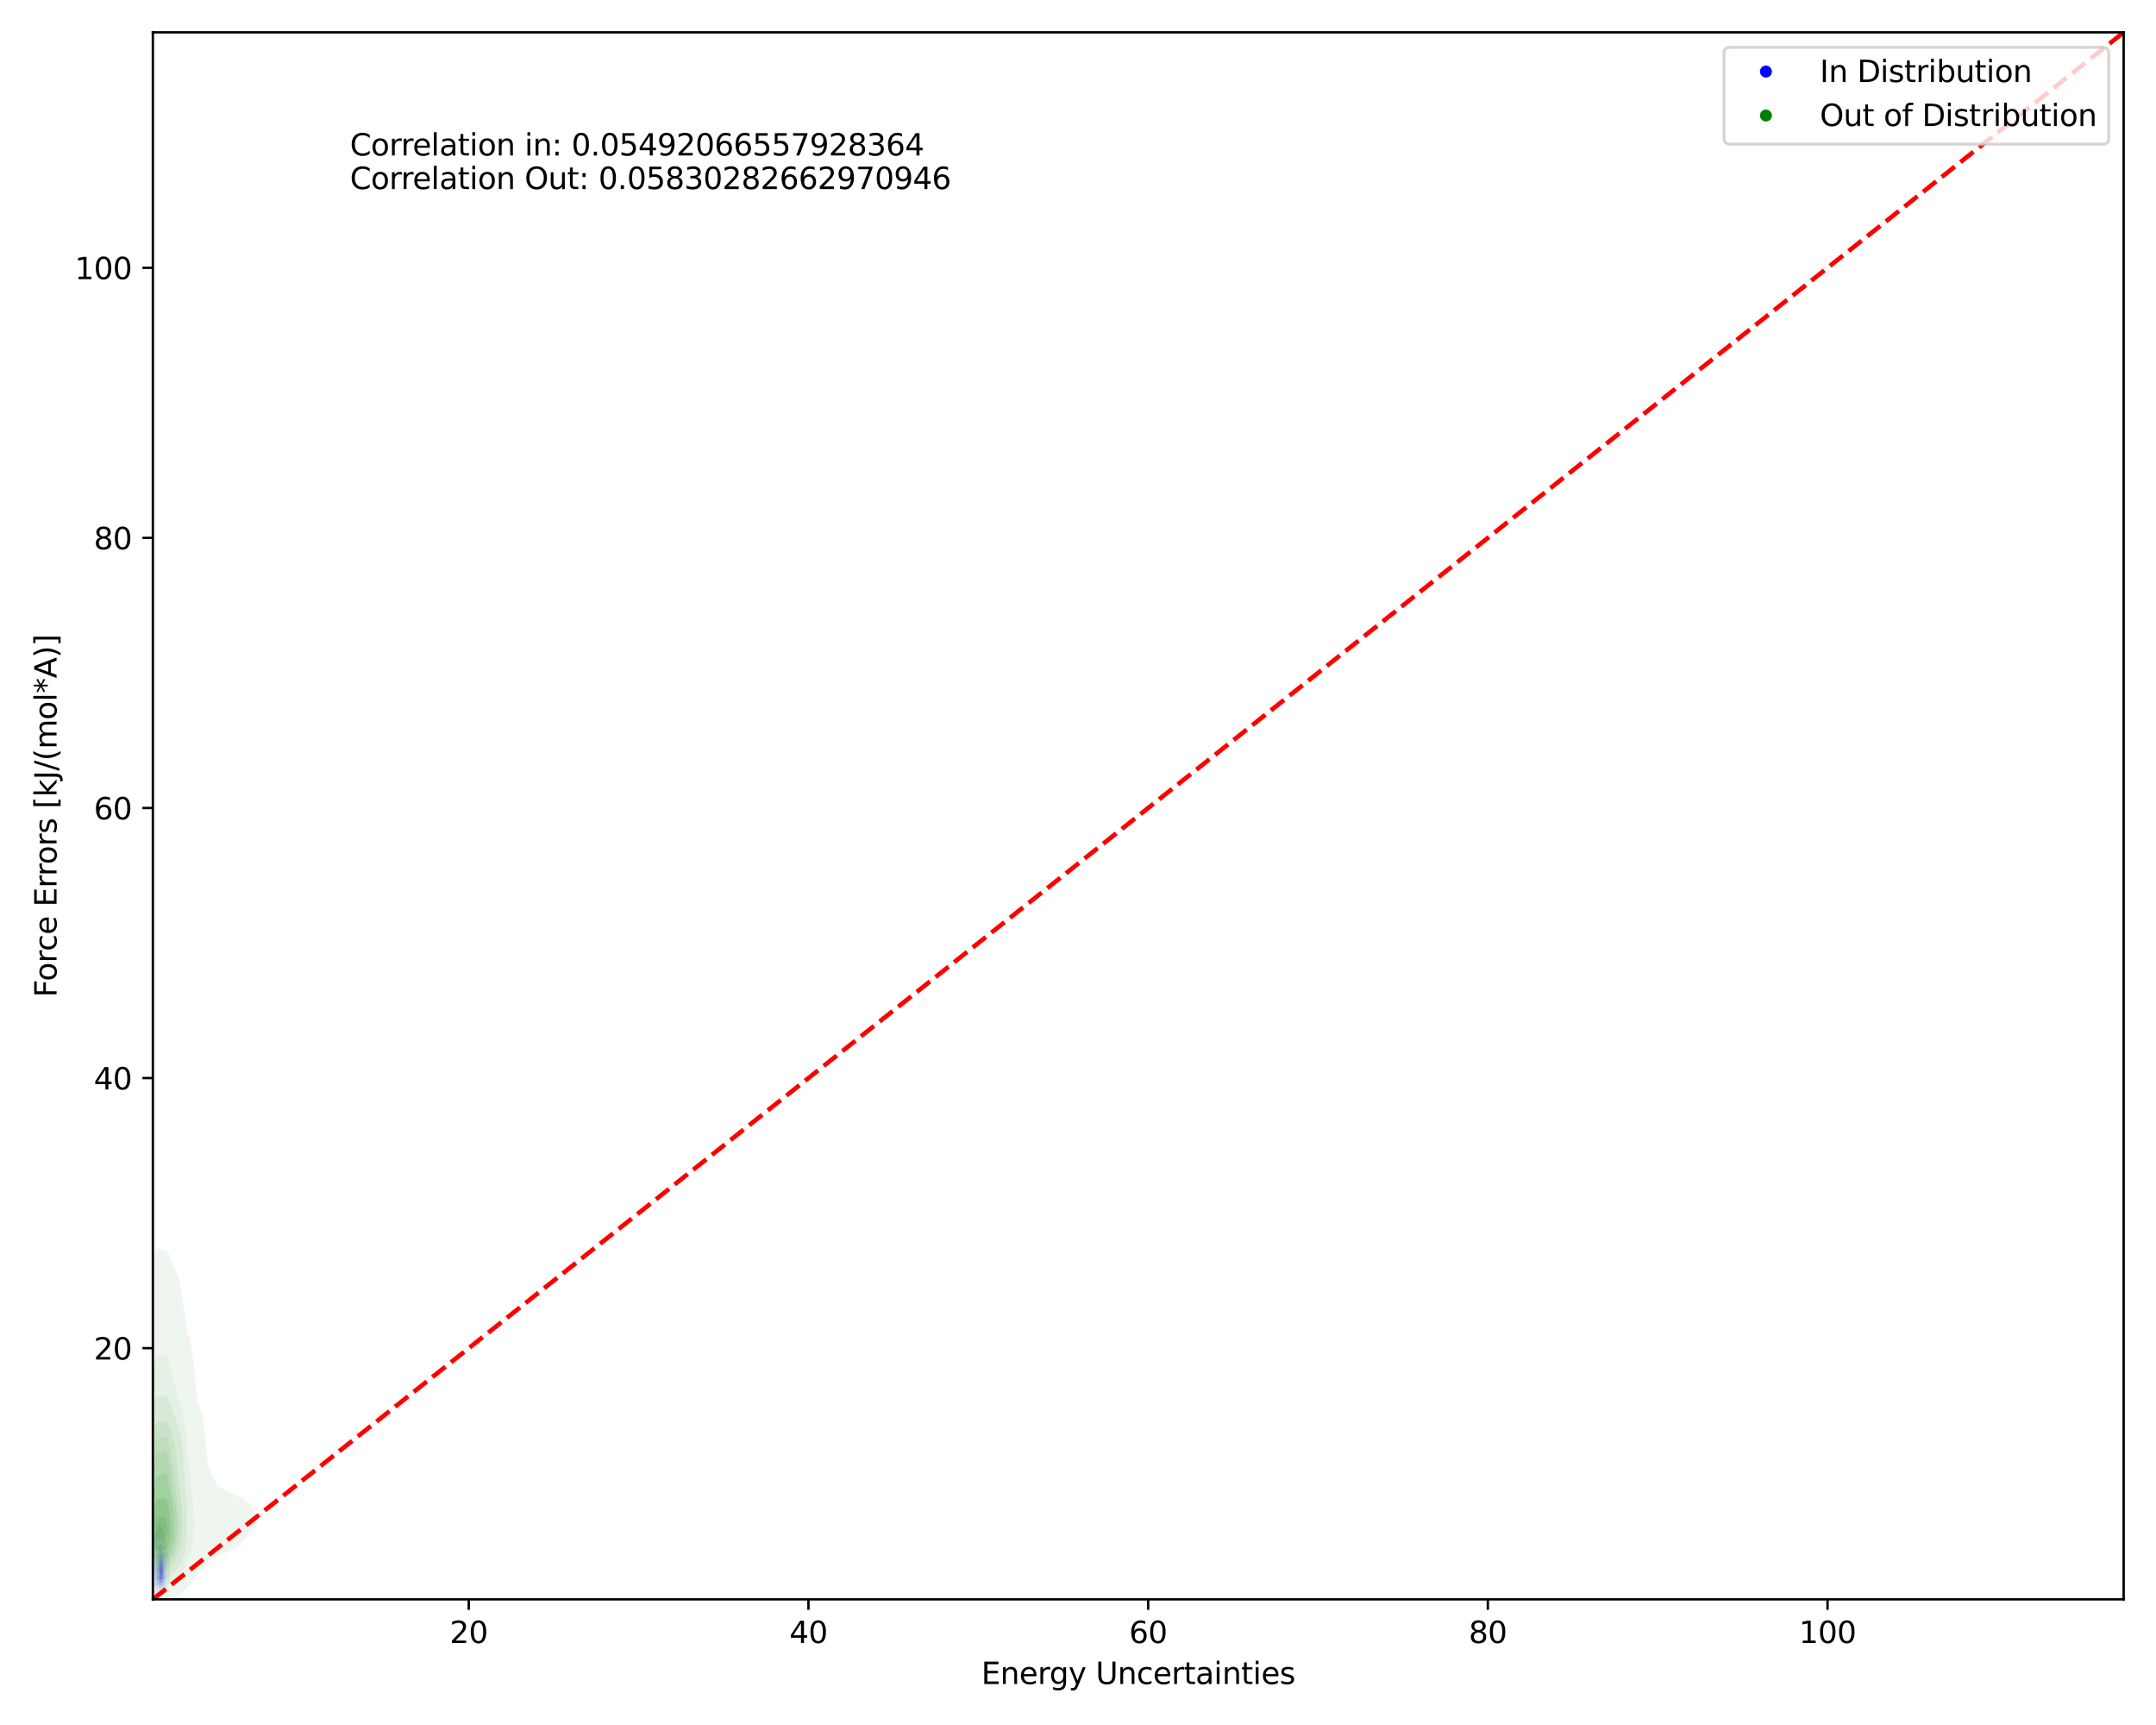 <?xml version="1.0" encoding="utf-8" standalone="no"?>
<!DOCTYPE svg PUBLIC "-//W3C//DTD SVG 1.1//EN"
  "http://www.w3.org/Graphics/SVG/1.1/DTD/svg11.dtd">
<svg xmlns:xlink="http://www.w3.org/1999/xlink" width="720pt" height="576pt" viewBox="0 0 720 576" xmlns="http://www.w3.org/2000/svg" version="1.1">
 <defs>
  <style type="text/css">*{stroke-linejoin: round; stroke-linecap: butt}</style>
 </defs>
 <g id="figure_1">
  <g id="patch_1">
   <path d="M 0 576 
L 720 576 
L 720 0 
L 0 0 
z
" style="fill: #ffffff"/>
  </g>
  <g id="axes_1">
   <g id="patch_2">
    <path d="M 51.05 534.04 
L 709.2 534.04 
L 709.2 10.8 
L 51.05 10.8 
z
" style="fill: #ffffff"/>
   </g>
   <g id="QuadContourSet_1">
    <path d="M 52.33 532.965 
L 52.93 533.145 
L 53.53 533.133 
L 54.131 532.944 
L 54.168 532.918 
L 54.582 532.61 
L 54.731 532.47 
L 54.894 532.302 
L 55.128 531.994 
L 55.286 531.686 
L 55.331 531.577 
L 55.476 531.378 
L 55.648 531.07 
L 55.768 530.762 
L 55.852 530.454 
L 55.913 530.146 
L 55.932 530.028 
L 56.024 529.838 
L 56.15 529.53 
L 56.249 529.222 
L 56.328 528.914 
L 56.393 528.606 
L 56.448 528.298 
L 56.493 527.99 
L 56.53 527.682 
L 56.532 527.666 
L 56.622 527.374 
L 56.695 527.066 
L 56.748 526.758 
L 56.783 526.45 
L 56.802 526.142 
L 56.806 525.834 
L 56.798 525.526 
L 56.779 525.218 
L 56.751 524.91 
L 56.718 524.602 
L 56.679 524.294 
L 56.638 523.986 
L 56.594 523.678 
L 56.547 523.37 
L 56.532 523.276 
L 56.523 523.062 
L 56.51 522.754 
L 56.497 522.446 
L 56.486 522.138 
L 56.476 521.83 
L 56.468 521.522 
L 56.46 521.214 
L 56.449 520.906 
L 56.433 520.598 
L 56.409 520.29 
L 56.376 519.982 
L 56.331 519.674 
L 56.273 519.366 
L 56.201 519.058 
L 56.114 518.75 
L 56.012 518.442 
L 55.932 518.222 
L 55.919 518.134 
L 55.868 517.826 
L 55.807 517.518 
L 55.736 517.21 
L 55.657 516.903 
L 55.575 516.595 
L 55.496 516.287 
L 55.426 515.979 
L 55.364 515.671 
L 55.331 515.482 
L 55.322 515.363 
L 55.298 515.055 
L 55.271 514.747 
L 55.241 514.439 
L 55.204 514.131 
L 55.158 513.823 
L 55.104 513.515 
L 55.04 513.207 
L 54.966 512.899 
L 54.884 512.591 
L 54.794 512.283 
L 54.731 512.081 
L 54.71 511.975 
L 54.645 511.667 
L 54.57 511.359 
L 54.482 511.051 
L 54.376 510.743 
L 54.254 510.435 
L 54.131 510.15 
L 54.114 510.127 
L 53.911 509.819 
L 53.733 509.511 
L 53.589 509.203 
L 53.53 509.05 
L 53.223 509.203 
L 52.93 509.511 
L 52.93 509.511 
L 52.861 509.819 
L 52.763 510.127 
L 52.643 510.435 
L 52.515 510.743 
L 52.395 511.051 
L 52.33 511.235 
L 52.28 511.359 
L 52.168 511.667 
L 52.078 511.975 
L 52.004 512.283 
L 51.942 512.591 
L 51.887 512.899 
L 51.836 513.207 
L 51.788 513.515 
L 51.746 513.823 
L 51.729 513.955 
L 51.694 514.131 
L 51.64 514.439 
L 51.593 514.747 
L 51.551 515.055 
L 51.51 515.363 
L 51.468 515.671 
L 51.427 515.979 
L 51.387 516.287 
L 51.35 516.595 
L 51.317 516.903 
L 51.288 517.21 
L 51.261 517.518 
L 51.235 517.826 
L 51.211 518.134 
L 51.188 518.442 
L 51.166 518.75 
L 51.147 519.058 
L 51.129 519.366 
L 51.129 519.371 
L 51.092 519.674 
L 51.056 519.982 
L 51.017 520.29 
L 50.974 520.598 
L 50.927 520.906 
L 50.877 521.214 
L 50.827 521.522 
L 50.78 521.83 
L 50.738 522.138 
L 50.703 522.446 
L 50.675 522.754 
L 50.654 523.062 
L 50.638 523.37 
L 50.627 523.678 
L 50.62 523.986 
L 50.615 524.294 
L 50.611 524.602 
L 50.608 524.91 
L 50.605 525.218 
L 50.603 525.526 
L 50.603 525.834 
L 50.605 526.142 
L 50.608 526.45 
L 50.614 526.758 
L 50.622 527.066 
L 50.633 527.374 
L 50.647 527.682 
L 50.664 527.99 
L 50.687 528.298 
L 50.715 528.606 
L 50.75 528.914 
L 50.793 529.222 
L 50.846 529.53 
L 50.909 529.838 
L 50.987 530.146 
L 51.083 530.454 
L 51.129 530.583 
L 51.156 530.762 
L 51.214 531.07 
L 51.291 531.378 
L 51.394 531.686 
L 51.536 531.994 
L 51.729 532.302 
L 51.729 532.304 
L 51.945 532.61 
L 52.273 532.918 
z
M 53.317 531.378 
L 52.93 531.28 
L 52.63 531.07 
L 52.33 530.81 
L 52.296 530.762 
L 52.097 530.454 
L 51.947 530.146 
L 51.832 529.838 
L 51.743 529.53 
L 51.729 529.475 
L 51.649 529.222 
L 51.568 528.914 
L 51.503 528.606 
L 51.452 528.298 
L 51.411 527.99 
L 51.381 527.682 
L 51.358 527.374 
L 51.342 527.066 
L 51.331 526.758 
L 51.326 526.45 
L 51.326 526.142 
L 51.331 525.834 
L 51.34 525.526 
L 51.352 525.218 
L 51.366 524.91 
L 51.381 524.602 
L 51.397 524.294 
L 51.415 523.986 
L 51.435 523.678 
L 51.461 523.37 
L 51.493 523.062 
L 51.535 522.754 
L 51.588 522.446 
L 51.653 522.138 
L 51.729 521.83 
L 51.729 521.83 
L 51.777 521.522 
L 51.829 521.214 
L 51.883 520.906 
L 51.939 520.598 
L 51.997 520.29 
L 52.058 519.982 
L 52.123 519.674 
L 52.191 519.366 
L 52.263 519.058 
L 52.33 518.785 
L 52.335 518.75 
L 52.383 518.442 
L 52.435 518.134 
L 52.492 517.826 
L 52.554 517.518 
L 52.622 517.21 
L 52.696 516.903 
L 52.778 516.595 
L 52.869 516.287 
L 52.93 516.098 
L 53.004 515.979 
L 53.224 515.671 
L 53.509 515.363 
L 53.53 515.341 
L 53.548 515.363 
L 53.807 515.671 
L 54.043 515.979 
L 54.131 516.095 
L 54.198 516.287 
L 54.303 516.595 
L 54.404 516.903 
L 54.506 517.21 
L 54.611 517.518 
L 54.718 517.826 
L 54.731 517.863 
L 54.85 518.134 
L 54.969 518.442 
L 55.069 518.75 
L 55.152 519.058 
L 55.22 519.366 
L 55.276 519.674 
L 55.321 519.982 
L 55.331 520.06 
L 55.389 520.29 
L 55.45 520.598 
L 55.498 520.906 
L 55.537 521.214 
L 55.57 521.522 
L 55.598 521.83 
L 55.625 522.138 
L 55.651 522.446 
L 55.675 522.754 
L 55.698 523.062 
L 55.718 523.37 
L 55.735 523.678 
L 55.749 523.986 
L 55.76 524.294 
L 55.768 524.602 
L 55.775 524.91 
L 55.78 525.218 
L 55.782 525.526 
L 55.782 525.834 
L 55.777 526.142 
L 55.767 526.45 
L 55.751 526.758 
L 55.726 527.066 
L 55.693 527.374 
L 55.649 527.682 
L 55.593 527.99 
L 55.523 528.298 
L 55.435 528.606 
L 55.331 528.902 
L 55.329 528.914 
L 55.27 529.222 
L 55.196 529.53 
L 55.1 529.838 
L 54.975 530.146 
L 54.81 530.454 
L 54.731 530.579 
L 54.602 530.762 
L 54.339 531.07 
L 54.131 531.269 
L 53.715 531.378 
L 53.53 531.432 
z
" clip-path="url(#p8ca81ae4ad)" style="fill: #e6e6f3"/>
    <path d="M 53.53 531.432 
L 53.715 531.378 
L 54.131 531.269 
L 54.339 531.07 
L 54.602 530.762 
L 54.731 530.579 
L 54.81 530.454 
L 54.975 530.146 
L 55.1 529.838 
L 55.196 529.53 
L 55.27 529.222 
L 55.329 528.914 
L 55.331 528.902 
L 55.435 528.606 
L 55.523 528.298 
L 55.593 527.99 
L 55.649 527.682 
L 55.693 527.374 
L 55.726 527.066 
L 55.751 526.758 
L 55.767 526.45 
L 55.777 526.142 
L 55.782 525.834 
L 55.782 525.526 
L 55.78 525.218 
L 55.775 524.91 
L 55.768 524.602 
L 55.76 524.294 
L 55.749 523.986 
L 55.735 523.678 
L 55.718 523.37 
L 55.698 523.062 
L 55.675 522.754 
L 55.651 522.446 
L 55.625 522.138 
L 55.598 521.83 
L 55.57 521.522 
L 55.537 521.214 
L 55.498 520.906 
L 55.45 520.598 
L 55.389 520.29 
L 55.331 520.06 
L 55.321 519.982 
L 55.276 519.674 
L 55.22 519.366 
L 55.152 519.058 
L 55.069 518.75 
L 54.969 518.442 
L 54.85 518.134 
L 54.731 517.863 
L 54.718 517.826 
L 54.611 517.518 
L 54.506 517.21 
L 54.404 516.903 
L 54.303 516.595 
L 54.198 516.287 
L 54.131 516.095 
L 54.043 515.979 
L 53.807 515.671 
L 53.548 515.363 
L 53.53 515.341 
L 53.509 515.363 
L 53.224 515.671 
L 53.004 515.979 
L 52.93 516.098 
L 52.869 516.287 
L 52.778 516.595 
L 52.696 516.903 
L 52.622 517.21 
L 52.554 517.518 
L 52.492 517.826 
L 52.435 518.134 
L 52.383 518.442 
L 52.335 518.75 
L 52.33 518.785 
L 52.263 519.058 
L 52.191 519.366 
L 52.123 519.674 
L 52.058 519.982 
L 51.997 520.29 
L 51.939 520.598 
L 51.883 520.906 
L 51.829 521.214 
L 51.777 521.522 
L 51.729 521.83 
L 51.729 521.83 
L 51.653 522.138 
L 51.588 522.446 
L 51.535 522.754 
L 51.493 523.062 
L 51.461 523.37 
L 51.435 523.678 
L 51.415 523.986 
L 51.397 524.294 
L 51.381 524.602 
L 51.366 524.91 
L 51.352 525.218 
L 51.34 525.526 
L 51.331 525.834 
L 51.326 526.142 
L 51.326 526.45 
L 51.331 526.758 
L 51.342 527.066 
L 51.358 527.374 
L 51.381 527.682 
L 51.411 527.99 
L 51.452 528.298 
L 51.503 528.606 
L 51.568 528.914 
L 51.649 529.222 
L 51.729 529.475 
L 51.743 529.53 
L 51.832 529.838 
L 51.947 530.146 
L 52.097 530.454 
L 52.296 530.762 
L 52.33 530.81 
L 52.63 531.07 
L 52.93 531.28 
L 53.317 531.378 
z
M 53.156 530.454 
L 52.93 530.358 
L 52.696 530.146 
L 52.43 529.838 
L 52.33 529.693 
L 52.247 529.53 
L 52.116 529.222 
L 52.014 528.914 
L 51.934 528.606 
L 51.871 528.298 
L 51.823 527.99 
L 51.786 527.682 
L 51.76 527.374 
L 51.743 527.066 
L 51.733 526.758 
L 51.729 526.45 
L 51.732 526.142 
L 51.74 525.834 
L 51.752 525.526 
L 51.767 525.218 
L 51.784 524.91 
L 51.802 524.602 
L 51.822 524.294 
L 51.843 523.986 
L 51.866 523.678 
L 51.893 523.37 
L 51.927 523.062 
L 51.967 522.754 
L 52.016 522.446 
L 52.074 522.138 
L 52.141 521.83 
L 52.216 521.522 
L 52.299 521.214 
L 52.33 521.104 
L 52.366 520.906 
L 52.423 520.598 
L 52.483 520.29 
L 52.547 519.982 
L 52.616 519.674 
L 52.691 519.366 
L 52.775 519.058 
L 52.868 518.75 
L 52.93 518.558 
L 52.978 518.442 
L 53.117 518.134 
L 53.286 517.826 
L 53.487 517.518 
L 53.53 517.454 
L 53.602 517.518 
L 54.009 517.826 
L 54.131 517.901 
L 54.251 518.134 
L 54.404 518.442 
L 54.543 518.75 
L 54.667 519.058 
L 54.731 519.237 
L 54.779 519.366 
L 54.879 519.674 
L 54.96 519.982 
L 55.027 520.29 
L 55.081 520.598 
L 55.125 520.906 
L 55.162 521.214 
L 55.194 521.522 
L 55.222 521.83 
L 55.247 522.138 
L 55.27 522.446 
L 55.291 522.754 
L 55.31 523.062 
L 55.327 523.37 
L 55.331 523.463 
L 55.353 523.678 
L 55.378 523.986 
L 55.396 524.294 
L 55.41 524.602 
L 55.42 524.91 
L 55.425 525.218 
L 55.426 525.526 
L 55.422 525.834 
L 55.412 526.142 
L 55.393 526.45 
L 55.363 526.758 
L 55.331 526.99 
L 55.326 527.066 
L 55.301 527.374 
L 55.268 527.682 
L 55.225 527.99 
L 55.172 528.298 
L 55.104 528.606 
L 55.019 528.914 
L 54.912 529.222 
L 54.774 529.53 
L 54.731 529.615 
L 54.606 529.838 
L 54.394 530.146 
L 54.131 530.445 
L 54.09 530.454 
L 53.53 530.601 
z
" clip-path="url(#p8ca81ae4ad)" style="fill: #cfcff4"/>
    <path d="M 53.53 530.601 
L 54.09 530.454 
L 54.131 530.445 
L 54.394 530.146 
L 54.606 529.838 
L 54.731 529.615 
L 54.774 529.53 
L 54.912 529.222 
L 55.019 528.914 
L 55.104 528.606 
L 55.172 528.298 
L 55.225 527.99 
L 55.268 527.682 
L 55.301 527.374 
L 55.326 527.066 
L 55.331 526.99 
L 55.363 526.758 
L 55.393 526.45 
L 55.412 526.142 
L 55.422 525.834 
L 55.426 525.526 
L 55.425 525.218 
L 55.42 524.91 
L 55.41 524.602 
L 55.396 524.294 
L 55.378 523.986 
L 55.353 523.678 
L 55.331 523.463 
L 55.327 523.37 
L 55.31 523.062 
L 55.291 522.754 
L 55.27 522.446 
L 55.247 522.138 
L 55.222 521.83 
L 55.194 521.522 
L 55.162 521.214 
L 55.125 520.906 
L 55.081 520.598 
L 55.027 520.29 
L 54.96 519.982 
L 54.879 519.674 
L 54.779 519.366 
L 54.731 519.237 
L 54.667 519.058 
L 54.543 518.75 
L 54.404 518.442 
L 54.251 518.134 
L 54.131 517.901 
L 54.009 517.826 
L 53.602 517.518 
L 53.53 517.454 
L 53.487 517.518 
L 53.286 517.826 
L 53.117 518.134 
L 52.978 518.442 
L 52.93 518.558 
L 52.868 518.75 
L 52.775 519.058 
L 52.691 519.366 
L 52.616 519.674 
L 52.547 519.982 
L 52.483 520.29 
L 52.423 520.598 
L 52.366 520.906 
L 52.33 521.104 
L 52.299 521.214 
L 52.216 521.522 
L 52.141 521.83 
L 52.074 522.138 
L 52.016 522.446 
L 51.967 522.754 
L 51.927 523.062 
L 51.893 523.37 
L 51.866 523.678 
L 51.843 523.986 
L 51.822 524.294 
L 51.802 524.602 
L 51.784 524.91 
L 51.767 525.218 
L 51.752 525.526 
L 51.74 525.834 
L 51.732 526.142 
L 51.729 526.45 
L 51.733 526.758 
L 51.743 527.066 
L 51.76 527.374 
L 51.786 527.682 
L 51.823 527.99 
L 51.871 528.298 
L 51.934 528.606 
L 52.014 528.914 
L 52.116 529.222 
L 52.247 529.53 
L 52.33 529.693 
L 52.43 529.838 
L 52.696 530.146 
L 52.93 530.358 
L 53.156 530.454 
z
M 53.057 529.53 
L 52.93 529.439 
L 52.757 529.222 
L 52.565 528.914 
L 52.425 528.606 
L 52.33 528.324 
L 52.322 528.298 
L 52.242 527.99 
L 52.181 527.682 
L 52.136 527.374 
L 52.105 527.066 
L 52.087 526.758 
L 52.079 526.45 
L 52.08 526.142 
L 52.09 525.834 
L 52.107 525.526 
L 52.13 525.218 
L 52.157 524.91 
L 52.187 524.602 
L 52.22 524.294 
L 52.255 523.986 
L 52.293 523.678 
L 52.33 523.421 
L 52.334 523.37 
L 52.367 523.062 
L 52.406 522.754 
L 52.452 522.446 
L 52.506 522.138 
L 52.567 521.83 
L 52.635 521.522 
L 52.708 521.214 
L 52.785 520.906 
L 52.869 520.598 
L 52.93 520.384 
L 52.959 520.29 
L 53.06 519.982 
L 53.176 519.674 
L 53.312 519.366 
L 53.476 519.058 
L 53.53 518.965 
L 53.82 519.058 
L 54.131 519.147 
L 54.24 519.366 
L 54.375 519.674 
L 54.488 519.982 
L 54.584 520.29 
L 54.666 520.598 
L 54.731 520.888 
L 54.735 520.906 
L 54.799 521.214 
L 54.855 521.522 
L 54.904 521.83 
L 54.949 522.138 
L 54.99 522.446 
L 55.027 522.754 
L 55.059 523.062 
L 55.087 523.37 
L 55.109 523.678 
L 55.127 523.986 
L 55.141 524.294 
L 55.15 524.602 
L 55.157 524.91 
L 55.16 525.218 
L 55.16 525.526 
L 55.156 525.834 
L 55.147 526.142 
L 55.133 526.45 
L 55.112 526.758 
L 55.083 527.066 
L 55.043 527.374 
L 54.991 527.682 
L 54.924 527.99 
L 54.839 528.298 
L 54.731 528.606 
L 54.731 528.606 
L 54.603 528.914 
L 54.44 529.222 
L 54.232 529.53 
L 54.131 529.66 
L 53.53 529.803 
z
" clip-path="url(#p8ca81ae4ad)" style="fill: #b5b5f6"/>
    <path d="M 53.53 529.803 
L 54.131 529.66 
L 54.232 529.53 
L 54.44 529.222 
L 54.603 528.914 
L 54.731 528.606 
L 54.731 528.606 
L 54.839 528.298 
L 54.924 527.99 
L 54.991 527.682 
L 55.043 527.374 
L 55.083 527.066 
L 55.112 526.758 
L 55.133 526.45 
L 55.147 526.142 
L 55.156 525.834 
L 55.16 525.526 
L 55.16 525.218 
L 55.157 524.91 
L 55.15 524.602 
L 55.141 524.294 
L 55.127 523.986 
L 55.109 523.678 
L 55.087 523.37 
L 55.059 523.062 
L 55.027 522.754 
L 54.99 522.446 
L 54.949 522.138 
L 54.904 521.83 
L 54.855 521.522 
L 54.799 521.214 
L 54.735 520.906 
L 54.731 520.888 
L 54.666 520.598 
L 54.584 520.29 
L 54.488 519.982 
L 54.375 519.674 
L 54.24 519.366 
L 54.131 519.147 
L 53.82 519.058 
L 53.53 518.965 
L 53.476 519.058 
L 53.312 519.366 
L 53.176 519.674 
L 53.06 519.982 
L 52.959 520.29 
L 52.93 520.384 
L 52.869 520.598 
L 52.785 520.906 
L 52.708 521.214 
L 52.635 521.522 
L 52.567 521.83 
L 52.506 522.138 
L 52.452 522.446 
L 52.406 522.754 
L 52.367 523.062 
L 52.334 523.37 
L 52.33 523.421 
L 52.293 523.678 
L 52.255 523.986 
L 52.22 524.294 
L 52.187 524.602 
L 52.157 524.91 
L 52.13 525.218 
L 52.107 525.526 
L 52.09 525.834 
L 52.08 526.142 
L 52.079 526.45 
L 52.087 526.758 
L 52.105 527.066 
L 52.136 527.374 
L 52.181 527.682 
L 52.242 527.99 
L 52.322 528.298 
L 52.33 528.324 
L 52.425 528.606 
L 52.565 528.914 
L 52.757 529.222 
L 52.93 529.439 
L 53.057 529.53 
z
M 53.41 529.222 
L 53.034 528.914 
L 52.93 528.803 
L 52.81 528.606 
L 52.662 528.298 
L 52.553 527.99 
L 52.474 527.682 
L 52.418 527.374 
L 52.38 527.066 
L 52.358 526.758 
L 52.348 526.45 
L 52.348 526.142 
L 52.356 525.834 
L 52.37 525.526 
L 52.389 525.218 
L 52.41 524.91 
L 52.434 524.602 
L 52.46 524.294 
L 52.487 523.986 
L 52.518 523.678 
L 52.554 523.37 
L 52.596 523.062 
L 52.645 522.754 
L 52.704 522.446 
L 52.771 522.138 
L 52.847 521.83 
L 52.93 521.522 
L 52.93 521.522 
L 53.02 521.214 
L 53.117 520.906 
L 53.222 520.598 
L 53.337 520.29 
L 53.468 519.982 
L 53.53 519.852 
L 54.131 519.976 
L 54.134 519.982 
L 54.255 520.29 
L 54.359 520.598 
L 54.449 520.906 
L 54.528 521.214 
L 54.598 521.522 
L 54.661 521.83 
L 54.717 522.138 
L 54.731 522.22 
L 54.77 522.446 
L 54.819 522.754 
L 54.862 523.062 
L 54.898 523.37 
L 54.928 523.678 
L 54.951 523.986 
L 54.969 524.294 
L 54.981 524.602 
L 54.989 524.91 
L 54.993 525.218 
L 54.992 525.526 
L 54.987 525.834 
L 54.975 526.142 
L 54.957 526.45 
L 54.929 526.758 
L 54.891 527.066 
L 54.84 527.374 
L 54.773 527.682 
L 54.731 527.84 
L 54.69 527.99 
L 54.588 528.298 
L 54.457 528.606 
L 54.291 528.914 
L 54.131 529.155 
L 53.853 529.222 
L 53.53 529.302 
z
" clip-path="url(#p8ca81ae4ad)" style="fill: #9a9af7"/>
    <path d="M 53.53 529.302 
L 53.853 529.222 
L 54.131 529.155 
L 54.291 528.914 
L 54.457 528.606 
L 54.588 528.298 
L 54.69 527.99 
L 54.731 527.84 
L 54.773 527.682 
L 54.84 527.374 
L 54.891 527.066 
L 54.929 526.758 
L 54.957 526.45 
L 54.975 526.142 
L 54.987 525.834 
L 54.992 525.526 
L 54.993 525.218 
L 54.989 524.91 
L 54.981 524.602 
L 54.969 524.294 
L 54.951 523.986 
L 54.928 523.678 
L 54.898 523.37 
L 54.862 523.062 
L 54.819 522.754 
L 54.77 522.446 
L 54.731 522.22 
L 54.717 522.138 
L 54.661 521.83 
L 54.598 521.522 
L 54.528 521.214 
L 54.449 520.906 
L 54.359 520.598 
L 54.255 520.29 
L 54.134 519.982 
L 54.131 519.976 
L 53.53 519.852 
L 53.468 519.982 
L 53.337 520.29 
L 53.222 520.598 
L 53.117 520.906 
L 53.02 521.214 
L 52.93 521.522 
L 52.93 521.522 
L 52.847 521.83 
L 52.771 522.138 
L 52.704 522.446 
L 52.645 522.754 
L 52.596 523.062 
L 52.554 523.37 
L 52.518 523.678 
L 52.487 523.986 
L 52.46 524.294 
L 52.434 524.602 
L 52.41 524.91 
L 52.389 525.218 
L 52.37 525.526 
L 52.356 525.834 
L 52.348 526.142 
L 52.348 526.45 
L 52.358 526.758 
L 52.38 527.066 
L 52.418 527.374 
L 52.474 527.682 
L 52.553 527.99 
L 52.662 528.298 
L 52.81 528.606 
L 52.93 528.803 
L 53.034 528.914 
L 53.41 529.222 
z
M 53.39 528.606 
L 53.123 528.298 
L 52.936 527.99 
L 52.93 527.978 
L 52.821 527.682 
L 52.737 527.374 
L 52.677 527.066 
L 52.637 526.758 
L 52.614 526.45 
L 52.604 526.142 
L 52.605 525.834 
L 52.615 525.526 
L 52.632 525.218 
L 52.654 524.91 
L 52.68 524.602 
L 52.71 524.294 
L 52.744 523.986 
L 52.783 523.678 
L 52.828 523.37 
L 52.882 523.062 
L 52.93 522.824 
L 52.944 522.754 
L 53.017 522.446 
L 53.102 522.138 
L 53.197 521.83 
L 53.301 521.522 
L 53.413 521.214 
L 53.53 520.914 
L 54.131 521.02 
L 54.194 521.214 
L 54.287 521.522 
L 54.371 521.83 
L 54.447 522.138 
L 54.514 522.446 
L 54.574 522.754 
L 54.625 523.062 
L 54.668 523.37 
L 54.703 523.678 
L 54.731 523.986 
L 54.731 523.986 
L 54.754 524.294 
L 54.77 524.602 
L 54.78 524.91 
L 54.784 525.218 
L 54.783 525.526 
L 54.776 525.834 
L 54.76 526.142 
L 54.736 526.45 
L 54.731 526.497 
L 54.703 526.758 
L 54.658 527.066 
L 54.597 527.374 
L 54.517 527.682 
L 54.414 527.99 
L 54.283 528.298 
L 54.131 528.58 
L 54.03 528.606 
L 53.53 528.733 
z
" clip-path="url(#p8ca81ae4ad)" style="fill: #7e7ef9"/>
    <path d="M 53.53 528.733 
L 54.03 528.606 
L 54.131 528.58 
L 54.283 528.298 
L 54.414 527.99 
L 54.517 527.682 
L 54.597 527.374 
L 54.658 527.066 
L 54.703 526.758 
L 54.731 526.497 
L 54.736 526.45 
L 54.76 526.142 
L 54.776 525.834 
L 54.783 525.526 
L 54.784 525.218 
L 54.78 524.91 
L 54.77 524.602 
L 54.754 524.294 
L 54.731 523.986 
L 54.731 523.986 
L 54.703 523.678 
L 54.668 523.37 
L 54.625 523.062 
L 54.574 522.754 
L 54.514 522.446 
L 54.447 522.138 
L 54.371 521.83 
L 54.287 521.522 
L 54.194 521.214 
L 54.131 521.02 
L 53.53 520.914 
L 53.413 521.214 
L 53.301 521.522 
L 53.197 521.83 
L 53.102 522.138 
L 53.017 522.446 
L 52.944 522.754 
L 52.93 522.824 
L 52.882 523.062 
L 52.828 523.37 
L 52.783 523.678 
L 52.744 523.986 
L 52.71 524.294 
L 52.68 524.602 
L 52.654 524.91 
L 52.632 525.218 
L 52.615 525.526 
L 52.605 525.834 
L 52.604 526.142 
L 52.614 526.45 
L 52.637 526.758 
L 52.677 527.066 
L 52.737 527.374 
L 52.821 527.682 
L 52.93 527.978 
L 52.936 527.99 
L 53.123 528.298 
L 53.39 528.606 
z
M 53.321 527.99 
L 53.145 527.682 
L 53.019 527.374 
L 52.93 527.066 
L 52.93 527.066 
L 52.875 526.758 
L 52.841 526.45 
L 52.822 526.142 
L 52.818 525.834 
L 52.825 525.526 
L 52.84 525.218 
L 52.862 524.91 
L 52.891 524.602 
L 52.924 524.294 
L 52.93 524.245 
L 52.962 523.986 
L 53.005 523.678 
L 53.057 523.37 
L 53.119 523.062 
L 53.193 522.754 
L 53.281 522.446 
L 53.382 522.138 
L 53.495 521.83 
L 53.53 521.738 
L 54.014 521.83 
L 54.131 521.853 
L 54.216 522.138 
L 54.298 522.446 
L 54.37 522.754 
L 54.432 523.062 
L 54.484 523.37 
L 54.526 523.678 
L 54.559 523.986 
L 54.584 524.294 
L 54.602 524.602 
L 54.613 524.91 
L 54.618 525.218 
L 54.616 525.526 
L 54.607 525.834 
L 54.59 526.142 
L 54.563 526.45 
L 54.524 526.758 
L 54.469 527.066 
L 54.396 527.374 
L 54.301 527.682 
L 54.179 527.99 
L 54.131 528.092 
L 53.53 528.257 
z
" clip-path="url(#p8ca81ae4ad)" style="fill: #6262fa"/>
    <path d="M 53.53 528.257 
L 54.131 528.092 
L 54.179 527.99 
L 54.301 527.682 
L 54.396 527.374 
L 54.469 527.066 
L 54.524 526.758 
L 54.563 526.45 
L 54.59 526.142 
L 54.607 525.834 
L 54.616 525.526 
L 54.618 525.218 
L 54.613 524.91 
L 54.602 524.602 
L 54.584 524.294 
L 54.559 523.986 
L 54.526 523.678 
L 54.484 523.37 
L 54.432 523.062 
L 54.37 522.754 
L 54.298 522.446 
L 54.216 522.138 
L 54.131 521.853 
L 54.014 521.83 
L 53.53 521.738 
L 53.495 521.83 
L 53.382 522.138 
L 53.281 522.446 
L 53.193 522.754 
L 53.119 523.062 
L 53.057 523.37 
L 53.005 523.678 
L 52.962 523.986 
L 52.93 524.245 
L 52.924 524.294 
L 52.891 524.602 
L 52.862 524.91 
L 52.84 525.218 
L 52.825 525.526 
L 52.818 525.834 
L 52.822 526.142 
L 52.841 526.45 
L 52.875 526.758 
L 52.93 527.066 
L 52.93 527.066 
L 53.019 527.374 
L 53.145 527.682 
L 53.321 527.99 
z
M 53.424 527.374 
L 53.301 527.066 
L 53.214 526.758 
L 53.156 526.45 
L 53.122 526.142 
L 53.106 525.834 
L 53.105 525.526 
L 53.116 525.218 
L 53.136 524.91 
L 53.164 524.602 
L 53.199 524.294 
L 53.241 523.986 
L 53.292 523.678 
L 53.354 523.37 
L 53.43 523.062 
L 53.522 522.754 
L 53.53 522.729 
L 53.644 522.754 
L 54.131 522.872 
L 54.177 523.062 
L 54.24 523.37 
L 54.291 523.678 
L 54.331 523.986 
L 54.362 524.294 
L 54.384 524.602 
L 54.398 524.91 
L 54.404 525.218 
L 54.402 525.526 
L 54.39 525.834 
L 54.369 526.142 
L 54.335 526.45 
L 54.286 526.758 
L 54.219 527.066 
L 54.131 527.374 
L 54.131 527.374 
L 53.53 527.573 
z
" clip-path="url(#p8ca81ae4ad)" style="fill: #4444fc"/>
    <path d="M 53.53 527.573 
L 54.131 527.374 
L 54.131 527.374 
L 54.219 527.066 
L 54.286 526.758 
L 54.335 526.45 
L 54.369 526.142 
L 54.39 525.834 
L 54.402 525.526 
L 54.404 525.218 
L 54.398 524.91 
L 54.384 524.602 
L 54.362 524.294 
L 54.331 523.986 
L 54.291 523.678 
L 54.24 523.37 
L 54.177 523.062 
L 54.131 522.872 
L 53.644 522.754 
L 53.53 522.729 
L 53.522 522.754 
L 53.43 523.062 
L 53.354 523.37 
L 53.292 523.678 
L 53.241 523.986 
L 53.199 524.294 
L 53.164 524.602 
L 53.136 524.91 
L 53.116 525.218 
L 53.105 525.526 
L 53.106 525.834 
L 53.122 526.142 
L 53.156 526.45 
L 53.214 526.758 
L 53.301 527.066 
L 53.424 527.374 
z
M 53.492 526.45 
L 53.44 526.142 
L 53.411 525.834 
L 53.4 525.526 
L 53.404 525.218 
L 53.421 524.91 
L 53.448 524.602 
L 53.484 524.294 
L 53.53 523.995 
L 54.131 524.294 
L 54.131 524.294 
L 54.157 524.602 
L 54.174 524.91 
L 54.181 525.218 
L 54.178 525.526 
L 54.164 525.834 
L 54.138 526.142 
L 54.131 526.197 
L 53.798 526.45 
L 53.53 526.604 
z
" clip-path="url(#p8ca81ae4ad)" style="fill: #2121fd"/>
    <path d="M 53.53 526.604 
L 53.798 526.45 
L 54.131 526.197 
L 54.138 526.142 
L 54.164 525.834 
L 54.178 525.526 
L 54.181 525.218 
L 54.174 524.91 
L 54.157 524.602 
L 54.131 524.294 
L 54.131 524.294 
L 53.53 523.995 
L 53.484 524.294 
L 53.448 524.602 
L 53.421 524.91 
L 53.404 525.218 
L 53.4 525.526 
L 53.411 525.834 
L 53.44 526.142 
L 53.492 526.45 
z
" clip-path="url(#p8ca81ae4ad)" style="fill: #0808ff"/>
   </g>
   <g id="QuadContourSet_2">
    <path d="M 52.234 535.017 
L 55.668 534.726 
L 57.148 534.105 
L 58.978 533.075 
L 59.101 532.998 
L 60.664 532.045 
L 61.757 531.015 
L 62.456 529.986 
L 62.535 529.852 
L 63.74 528.956 
L 64.701 527.926 
L 65.348 526.896 
L 65.796 525.866 
L 65.968 525.365 
L 66.635 524.837 
L 67.71 523.807 
L 68.532 522.777 
L 69.181 521.747 
L 69.401 521.35 
L 70.658 520.717 
L 72.412 519.688 
L 72.835 519.408 
L 75.067 518.658 
L 76.268 518.149 
L 77.407 517.628 
L 79.049 516.598 
L 79.702 516.031 
L 80.285 515.568 
L 81.317 514.538 
L 82.112 513.509 
L 82.744 512.479 
L 83.135 511.705 
L 83.529 511.449 
L 84.774 510.419 
L 85.591 509.389 
L 85.993 508.36 
L 86.032 507.33 
L 85.789 506.3 
L 85.344 505.27 
L 84.751 504.24 
L 84.033 503.21 
L 83.171 502.181 
L 83.135 502.145 
L 82.199 501.151 
L 80.828 500.121 
L 79.702 499.485 
L 78.846 499.091 
L 76.268 498.061 
L 76.268 498.061 
L 74.362 497.032 
L 72.835 496.186 
L 72.71 496.002 
L 72.08 494.972 
L 71.497 493.942 
L 70.971 492.912 
L 70.505 491.883 
L 70.089 490.853 
L 69.699 489.823 
L 69.401 489.049 
L 69.384 488.793 
L 69.315 487.763 
L 69.236 486.733 
L 69.144 485.704 
L 69.037 484.674 
L 68.918 483.644 
L 68.791 482.614 
L 68.664 481.584 
L 68.542 480.555 
L 68.425 479.525 
L 68.315 478.495 
L 68.207 477.465 
L 68.094 476.435 
L 67.968 475.405 
L 67.818 474.376 
L 67.635 473.346 
L 67.405 472.316 
L 67.119 471.286 
L 66.769 470.256 
L 66.349 469.227 
L 65.968 468.401 
L 65.947 468.197 
L 65.838 467.167 
L 65.726 466.137 
L 65.615 465.107 
L 65.508 464.078 
L 65.407 463.048 
L 65.313 462.018 
L 65.224 460.988 
L 65.137 459.958 
L 65.05 458.928 
L 64.958 457.899 
L 64.86 456.869 
L 64.753 455.839 
L 64.637 454.809 
L 64.512 453.779 
L 64.376 452.75 
L 64.228 451.72 
L 64.063 450.69 
L 63.877 449.66 
L 63.665 448.63 
L 63.422 447.6 
L 63.146 446.571 
L 62.839 445.541 
L 62.535 444.596 
L 62.523 444.511 
L 62.383 443.481 
L 62.239 442.451 
L 62.096 441.422 
L 61.955 440.392 
L 61.818 439.362 
L 61.682 438.332 
L 61.541 437.302 
L 61.394 436.273 
L 61.239 435.243 
L 61.077 434.213 
L 60.91 433.183 
L 60.739 432.153 
L 60.562 431.123 
L 60.375 430.094 
L 60.167 429.064 
L 59.928 428.034 
L 59.646 427.004 
L 59.313 425.974 
L 59.101 425.394 
L 58.93 424.945 
L 58.515 423.915 
L 58.08 422.885 
L 57.634 421.855 
L 57.179 420.825 
L 56.712 419.795 
L 56.223 418.766 
L 55.698 417.736 
L 55.668 417.678 
L 52.234 416.87 
L 51.795 417.736 
L 51.353 418.766 
L 50.985 419.795 
L 50.677 420.825 
L 50.412 421.855 
L 50.178 422.885 
L 49.966 423.915 
L 49.769 424.945 
L 49.583 425.974 
L 49.407 427.004 
L 49.238 428.034 
L 49.071 429.064 
L 48.905 430.094 
L 48.801 430.714 
L 48.711 431.123 
L 48.474 432.153 
L 48.235 433.183 
L 48 434.213 
L 47.774 435.243 
L 47.56 436.273 
L 47.362 437.302 
L 47.178 438.332 
L 47.003 439.362 
L 46.831 440.392 
L 46.658 441.422 
L 46.48 442.451 
L 46.299 443.481 
L 46.119 444.511 
L 45.944 445.541 
L 45.782 446.571 
L 45.635 447.6 
L 45.506 448.63 
L 45.393 449.66 
L 45.367 449.922 
L 45.157 450.69 
L 44.915 451.72 
L 44.711 452.75 
L 44.538 453.779 
L 44.388 454.809 
L 44.254 455.839 
L 44.131 456.869 
L 44.013 457.899 
L 43.896 458.928 
L 43.778 459.958 
L 43.658 460.988 
L 43.534 462.018 
L 43.41 463.048 
L 43.285 464.078 
L 43.162 465.107 
L 43.043 466.137 
L 42.929 467.167 
L 42.821 468.197 
L 42.72 469.227 
L 42.627 470.256 
L 42.541 471.286 
L 42.463 472.316 
L 42.393 473.346 
L 42.331 474.376 
L 42.275 475.405 
L 42.226 476.435 
L 42.184 477.465 
L 42.146 478.495 
L 42.113 479.525 
L 42.084 480.555 
L 42.059 481.584 
L 42.037 482.614 
L 42.017 483.644 
L 42 484.674 
L 41.984 485.704 
L 41.968 486.733 
L 41.954 487.763 
L 41.94 488.793 
L 41.934 489.188 
L 41.878 489.823 
L 41.785 490.853 
L 41.69 491.883 
L 41.593 492.912 
L 41.495 493.942 
L 41.394 494.972 
L 41.293 496.002 
L 41.192 497.032 
L 41.089 498.061 
L 40.987 499.091 
L 40.885 500.121 
L 40.785 501.151 
L 40.688 502.181 
L 40.595 503.21 
L 40.508 504.24 
L 40.427 505.27 
L 40.353 506.3 
L 40.287 507.33 
L 40.23 508.36 
L 40.181 509.389 
L 40.143 510.419 
L 40.117 511.449 
L 40.105 512.479 
L 40.108 513.509 
L 40.131 514.538 
L 40.175 515.568 
L 40.246 516.598 
L 40.35 517.628 
L 40.494 518.658 
L 40.688 519.688 
L 40.947 520.717 
L 41.289 521.747 
L 41.745 522.777 
L 41.934 523.133 
L 42.006 523.807 
L 42.149 524.837 
L 42.346 525.866 
L 42.62 526.896 
L 43.01 527.926 
L 43.574 528.956 
L 44.405 529.986 
L 45.367 530.834 
L 45.478 531.015 
L 46.218 532.045 
L 47.399 533.075 
L 48.801 533.903 
L 49.356 534.105 
z
M 50.597 528.956 
L 48.914 527.926 
L 48.801 527.846 
L 47.75 526.896 
L 46.932 525.866 
L 46.349 524.837 
L 45.928 523.807 
L 45.619 522.777 
L 45.39 521.747 
L 45.367 521.623 
L 44.957 520.717 
L 44.598 519.688 
L 44.329 518.658 
L 44.127 517.628 
L 43.98 516.598 
L 43.876 515.568 
L 43.807 514.538 
L 43.768 513.509 
L 43.753 512.479 
L 43.759 511.449 
L 43.782 510.419 
L 43.821 509.389 
L 43.873 508.36 
L 43.937 507.33 
L 44.013 506.3 
L 44.098 505.27 
L 44.193 504.24 
L 44.297 503.21 
L 44.407 502.181 
L 44.524 501.151 
L 44.645 500.121 
L 44.769 499.091 
L 44.894 498.061 
L 45.019 497.032 
L 45.144 496.002 
L 45.267 494.972 
L 45.367 494.123 
L 45.375 493.942 
L 45.414 492.912 
L 45.453 491.883 
L 45.492 490.853 
L 45.53 489.823 
L 45.568 488.793 
L 45.606 487.763 
L 45.645 486.733 
L 45.687 485.704 
L 45.731 484.674 
L 45.781 483.644 
L 45.836 482.614 
L 45.899 481.584 
L 45.972 480.555 
L 46.054 479.525 
L 46.149 478.495 
L 46.257 477.465 
L 46.381 476.435 
L 46.522 475.405 
L 46.681 474.376 
L 46.859 473.346 
L 47.057 472.316 
L 47.275 471.286 
L 47.512 470.256 
L 47.768 469.227 
L 48.041 468.197 
L 48.331 467.167 
L 48.634 466.137 
L 48.801 465.576 
L 48.925 465.107 
L 49.195 464.078 
L 49.47 463.048 
L 49.747 462.018 
L 50.023 460.988 
L 50.297 459.958 
L 50.567 458.928 
L 50.831 457.899 
L 51.093 456.869 
L 51.355 455.839 
L 51.625 454.809 
L 51.914 453.779 
L 52.234 452.75 
L 52.234 452.75 
L 55.668 452.339 
L 55.808 452.75 
L 56.126 453.779 
L 56.419 454.809 
L 56.701 455.839 
L 56.981 456.869 
L 57.264 457.899 
L 57.55 458.928 
L 57.834 459.958 
L 58.113 460.988 
L 58.384 462.018 
L 58.643 463.048 
L 58.892 464.078 
L 59.101 464.963 
L 59.139 465.107 
L 59.425 466.137 
L 59.71 467.167 
L 59.995 468.197 
L 60.277 469.227 
L 60.552 470.256 
L 60.817 471.286 
L 61.067 472.316 
L 61.299 473.346 
L 61.511 474.376 
L 61.701 475.405 
L 61.868 476.435 
L 62.014 477.465 
L 62.139 478.495 
L 62.245 479.525 
L 62.333 480.555 
L 62.407 481.584 
L 62.468 482.614 
L 62.519 483.644 
L 62.535 484.012 
L 62.612 484.674 
L 62.72 485.704 
L 62.822 486.733 
L 62.923 487.763 
L 63.025 488.793 
L 63.132 489.823 
L 63.245 490.853 
L 63.363 491.883 
L 63.486 492.912 
L 63.612 493.942 
L 63.74 494.972 
L 63.869 496.002 
L 63.996 497.032 
L 64.121 498.061 
L 64.24 499.091 
L 64.352 500.121 
L 64.454 501.151 
L 64.545 502.181 
L 64.624 503.21 
L 64.689 504.24 
L 64.74 505.27 
L 64.776 506.3 
L 64.796 507.33 
L 64.8 508.36 
L 64.787 509.389 
L 64.758 510.419 
L 64.709 511.449 
L 64.641 512.479 
L 64.547 513.509 
L 64.425 514.538 
L 64.266 515.568 
L 64.062 516.598 
L 63.799 517.628 
L 63.461 518.658 
L 63.025 519.688 
L 62.535 520.594 
L 62.51 520.717 
L 62.272 521.747 
L 61.956 522.777 
L 61.533 523.807 
L 60.958 524.837 
L 60.162 525.866 
L 59.101 526.853 
L 59.06 526.896 
L 57.965 527.926 
L 56.388 528.956 
L 55.668 529.349 
L 52.234 529.692 
z
" clip-path="url(#p8ca81ae4ad)" style="fill: #e1eee1; fill-opacity: 0.5"/>
    <path d="M 52.234 529.692 
L 55.668 529.349 
L 56.388 528.956 
L 57.965 527.926 
L 59.06 526.896 
L 59.101 526.853 
L 60.162 525.866 
L 60.958 524.837 
L 61.533 523.807 
L 61.956 522.777 
L 62.272 521.747 
L 62.51 520.717 
L 62.535 520.594 
L 63.025 519.688 
L 63.461 518.658 
L 63.799 517.628 
L 64.062 516.598 
L 64.266 515.568 
L 64.425 514.538 
L 64.547 513.509 
L 64.641 512.479 
L 64.709 511.449 
L 64.758 510.419 
L 64.787 509.389 
L 64.8 508.36 
L 64.796 507.33 
L 64.776 506.3 
L 64.74 505.27 
L 64.689 504.24 
L 64.624 503.21 
L 64.545 502.181 
L 64.454 501.151 
L 64.352 500.121 
L 64.24 499.091 
L 64.121 498.061 
L 63.996 497.032 
L 63.869 496.002 
L 63.74 494.972 
L 63.612 493.942 
L 63.486 492.912 
L 63.363 491.883 
L 63.245 490.853 
L 63.132 489.823 
L 63.025 488.793 
L 62.923 487.763 
L 62.822 486.733 
L 62.72 485.704 
L 62.612 484.674 
L 62.535 484.012 
L 62.519 483.644 
L 62.468 482.614 
L 62.407 481.584 
L 62.333 480.555 
L 62.245 479.525 
L 62.139 478.495 
L 62.014 477.465 
L 61.868 476.435 
L 61.701 475.405 
L 61.511 474.376 
L 61.299 473.346 
L 61.067 472.316 
L 60.817 471.286 
L 60.552 470.256 
L 60.277 469.227 
L 59.995 468.197 
L 59.71 467.167 
L 59.425 466.137 
L 59.139 465.107 
L 59.101 464.963 
L 58.892 464.078 
L 58.643 463.048 
L 58.384 462.018 
L 58.113 460.988 
L 57.834 459.958 
L 57.55 458.928 
L 57.264 457.899 
L 56.981 456.869 
L 56.701 455.839 
L 56.419 454.809 
L 56.126 453.779 
L 55.808 452.75 
L 55.668 452.339 
L 52.234 452.75 
L 52.234 452.75 
L 51.914 453.779 
L 51.625 454.809 
L 51.355 455.839 
L 51.093 456.869 
L 50.831 457.899 
L 50.567 458.928 
L 50.297 459.958 
L 50.023 460.988 
L 49.747 462.018 
L 49.47 463.048 
L 49.195 464.078 
L 48.925 465.107 
L 48.801 465.576 
L 48.634 466.137 
L 48.331 467.167 
L 48.041 468.197 
L 47.768 469.227 
L 47.512 470.256 
L 47.275 471.286 
L 47.057 472.316 
L 46.859 473.346 
L 46.681 474.376 
L 46.522 475.405 
L 46.381 476.435 
L 46.257 477.465 
L 46.149 478.495 
L 46.054 479.525 
L 45.972 480.555 
L 45.899 481.584 
L 45.836 482.614 
L 45.781 483.644 
L 45.731 484.674 
L 45.687 485.704 
L 45.645 486.733 
L 45.606 487.763 
L 45.568 488.793 
L 45.53 489.823 
L 45.492 490.853 
L 45.453 491.883 
L 45.414 492.912 
L 45.375 493.942 
L 45.367 494.123 
L 45.267 494.972 
L 45.144 496.002 
L 45.019 497.032 
L 44.894 498.061 
L 44.769 499.091 
L 44.645 500.121 
L 44.524 501.151 
L 44.407 502.181 
L 44.297 503.21 
L 44.193 504.24 
L 44.098 505.27 
L 44.013 506.3 
L 43.937 507.33 
L 43.873 508.36 
L 43.821 509.389 
L 43.782 510.419 
L 43.759 511.449 
L 43.753 512.479 
L 43.768 513.509 
L 43.807 514.538 
L 43.876 515.568 
L 43.98 516.598 
L 44.127 517.628 
L 44.329 518.658 
L 44.598 519.688 
L 44.957 520.717 
L 45.367 521.623 
L 45.39 521.747 
L 45.619 522.777 
L 45.928 523.807 
L 46.349 524.837 
L 46.932 525.866 
L 47.75 526.896 
L 48.801 527.846 
L 48.914 527.926 
L 50.597 528.956 
z
M 51.256 526.896 
L 49.715 525.866 
L 48.801 525.028 
L 48.625 524.837 
L 47.807 523.807 
L 47.205 522.777 
L 46.758 521.747 
L 46.424 520.717 
L 46.172 519.688 
L 45.983 518.658 
L 45.843 517.628 
L 45.74 516.598 
L 45.667 515.568 
L 45.619 514.538 
L 45.591 513.509 
L 45.579 512.479 
L 45.58 511.449 
L 45.594 510.419 
L 45.617 509.389 
L 45.648 508.36 
L 45.688 507.33 
L 45.734 506.3 
L 45.786 505.27 
L 45.845 504.24 
L 45.908 503.21 
L 45.977 502.181 
L 46.049 501.151 
L 46.124 500.121 
L 46.201 499.091 
L 46.279 498.061 
L 46.356 497.032 
L 46.433 496.002 
L 46.51 494.972 
L 46.585 493.942 
L 46.66 492.912 
L 46.734 491.883 
L 46.807 490.853 
L 46.88 489.823 
L 46.952 488.793 
L 47.026 487.763 
L 47.103 486.733 
L 47.184 485.704 
L 47.272 484.674 
L 47.37 483.644 
L 47.48 482.614 
L 47.605 481.584 
L 47.748 480.555 
L 47.913 479.525 
L 48.101 478.495 
L 48.316 477.465 
L 48.56 476.435 
L 48.801 475.533 
L 48.83 475.405 
L 49.086 474.376 
L 49.375 473.346 
L 49.699 472.316 
L 50.055 471.286 
L 50.443 470.256 
L 50.859 469.227 
L 51.299 468.197 
L 51.76 467.167 
L 52.234 466.146 
L 55.668 466.137 
L 56.144 467.167 
L 56.607 468.197 
L 57.056 469.227 
L 57.49 470.256 
L 57.905 471.286 
L 58.298 472.316 
L 58.666 473.346 
L 59.006 474.376 
L 59.101 474.676 
L 59.357 475.405 
L 59.685 476.435 
L 59.971 477.465 
L 60.218 478.495 
L 60.429 479.525 
L 60.606 480.555 
L 60.755 481.584 
L 60.879 482.614 
L 60.984 483.644 
L 61.073 484.674 
L 61.151 485.704 
L 61.222 486.733 
L 61.29 487.763 
L 61.356 488.793 
L 61.423 489.823 
L 61.492 490.853 
L 61.563 491.883 
L 61.637 492.912 
L 61.712 493.942 
L 61.789 494.972 
L 61.866 496.002 
L 61.944 497.032 
L 62.019 498.061 
L 62.092 499.091 
L 62.16 500.121 
L 62.221 501.151 
L 62.276 502.181 
L 62.322 503.21 
L 62.36 504.24 
L 62.389 505.27 
L 62.411 506.3 
L 62.424 507.33 
L 62.429 508.36 
L 62.426 509.389 
L 62.414 510.419 
L 62.392 511.449 
L 62.357 512.479 
L 62.307 513.509 
L 62.239 514.538 
L 62.147 515.568 
L 62.027 516.598 
L 61.87 517.628 
L 61.666 518.658 
L 61.401 519.688 
L 61.056 520.717 
L 60.602 521.747 
L 60 522.777 
L 59.191 523.807 
L 59.101 523.908 
L 58.395 524.837 
L 57.345 525.866 
L 55.886 526.896 
L 55.668 527.034 
L 52.234 527.418 
z
" clip-path="url(#p8ca81ae4ad)" style="fill: #cde5cd; fill-opacity: 0.5"/>
    <path d="M 52.234 527.418 
L 55.668 527.034 
L 55.886 526.896 
L 57.345 525.866 
L 58.395 524.837 
L 59.101 523.908 
L 59.191 523.807 
L 60 522.777 
L 60.602 521.747 
L 61.056 520.717 
L 61.401 519.688 
L 61.666 518.658 
L 61.87 517.628 
L 62.027 516.598 
L 62.147 515.568 
L 62.239 514.538 
L 62.307 513.509 
L 62.357 512.479 
L 62.392 511.449 
L 62.414 510.419 
L 62.426 509.389 
L 62.429 508.36 
L 62.424 507.33 
L 62.411 506.3 
L 62.389 505.27 
L 62.36 504.24 
L 62.322 503.21 
L 62.276 502.181 
L 62.221 501.151 
L 62.16 500.121 
L 62.092 499.091 
L 62.019 498.061 
L 61.944 497.032 
L 61.866 496.002 
L 61.789 494.972 
L 61.712 493.942 
L 61.637 492.912 
L 61.563 491.883 
L 61.492 490.853 
L 61.423 489.823 
L 61.356 488.793 
L 61.29 487.763 
L 61.222 486.733 
L 61.151 485.704 
L 61.073 484.674 
L 60.984 483.644 
L 60.879 482.614 
L 60.755 481.584 
L 60.606 480.555 
L 60.429 479.525 
L 60.218 478.495 
L 59.971 477.465 
L 59.685 476.435 
L 59.357 475.405 
L 59.101 474.676 
L 59.006 474.376 
L 58.666 473.346 
L 58.298 472.316 
L 57.905 471.286 
L 57.49 470.256 
L 57.056 469.227 
L 56.607 468.197 
L 56.144 467.167 
L 55.668 466.137 
L 52.234 466.146 
L 51.76 467.167 
L 51.299 468.197 
L 50.859 469.227 
L 50.443 470.256 
L 50.055 471.286 
L 49.699 472.316 
L 49.375 473.346 
L 49.086 474.376 
L 48.83 475.405 
L 48.801 475.533 
L 48.56 476.435 
L 48.316 477.465 
L 48.101 478.495 
L 47.913 479.525 
L 47.748 480.555 
L 47.605 481.584 
L 47.48 482.614 
L 47.37 483.644 
L 47.272 484.674 
L 47.184 485.704 
L 47.103 486.733 
L 47.026 487.763 
L 46.952 488.793 
L 46.88 489.823 
L 46.807 490.853 
L 46.734 491.883 
L 46.66 492.912 
L 46.585 493.942 
L 46.51 494.972 
L 46.433 496.002 
L 46.356 497.032 
L 46.279 498.061 
L 46.201 499.091 
L 46.124 500.121 
L 46.049 501.151 
L 45.977 502.181 
L 45.908 503.21 
L 45.845 504.24 
L 45.786 505.27 
L 45.734 506.3 
L 45.688 507.33 
L 45.648 508.36 
L 45.617 509.389 
L 45.594 510.419 
L 45.58 511.449 
L 45.579 512.479 
L 45.591 513.509 
L 45.619 514.538 
L 45.667 515.568 
L 45.74 516.598 
L 45.843 517.628 
L 45.983 518.658 
L 46.172 519.688 
L 46.424 520.717 
L 46.758 521.747 
L 47.205 522.777 
L 47.807 523.807 
L 48.625 524.837 
L 48.801 525.028 
L 49.715 525.866 
L 51.256 526.896 
z
M 50.814 523.807 
L 49.78 522.777 
L 49.021 521.747 
L 48.801 521.377 
L 48.429 520.717 
L 47.97 519.688 
L 47.623 518.658 
L 47.363 517.628 
L 47.171 516.598 
L 47.033 515.568 
L 46.939 514.538 
L 46.881 513.509 
L 46.853 512.479 
L 46.849 511.449 
L 46.866 510.419 
L 46.901 509.389 
L 46.952 508.36 
L 47.017 507.33 
L 47.095 506.3 
L 47.185 505.27 
L 47.287 504.24 
L 47.398 503.21 
L 47.519 502.181 
L 47.647 501.151 
L 47.78 500.121 
L 47.917 499.091 
L 48.056 498.061 
L 48.194 497.032 
L 48.332 496.002 
L 48.468 494.972 
L 48.602 493.942 
L 48.735 492.912 
L 48.801 492.395 
L 48.853 491.883 
L 48.956 490.853 
L 49.059 489.823 
L 49.162 488.793 
L 49.266 487.763 
L 49.375 486.733 
L 49.49 485.704 
L 49.616 484.674 
L 49.756 483.644 
L 49.915 482.614 
L 50.098 481.584 
L 50.31 480.555 
L 50.555 479.525 
L 50.839 478.495 
L 51.167 477.465 
L 51.544 476.435 
L 51.974 475.405 
L 52.234 474.836 
L 55.668 474.687 
L 56.034 475.405 
L 56.515 476.435 
L 56.941 477.465 
L 57.315 478.495 
L 57.639 479.525 
L 57.917 480.555 
L 58.152 481.584 
L 58.351 482.614 
L 58.519 483.644 
L 58.662 484.674 
L 58.787 485.704 
L 58.899 486.733 
L 59.002 487.763 
L 59.101 488.793 
L 59.101 488.793 
L 59.216 489.823 
L 59.332 490.853 
L 59.451 491.883 
L 59.571 492.912 
L 59.695 493.942 
L 59.822 494.972 
L 59.951 496.002 
L 60.082 497.032 
L 60.212 498.061 
L 60.339 499.091 
L 60.461 500.121 
L 60.574 501.151 
L 60.677 502.181 
L 60.768 503.21 
L 60.845 504.24 
L 60.908 505.27 
L 60.958 506.3 
L 60.993 507.33 
L 61.014 508.36 
L 61.02 509.389 
L 61.009 510.419 
L 60.979 511.449 
L 60.925 512.479 
L 60.844 513.509 
L 60.728 514.538 
L 60.57 515.568 
L 60.36 516.598 
L 60.083 517.628 
L 59.721 518.658 
L 59.249 519.688 
L 59.101 519.957 
L 58.763 520.717 
L 58.186 521.747 
L 57.427 522.777 
L 56.418 523.807 
L 55.668 524.424 
L 52.234 524.834 
z
" clip-path="url(#p8ca81ae4ad)" style="fill: #b2d7b1; fill-opacity: 0.5"/>
    <path d="M 52.234 524.834 
L 55.668 524.424 
L 56.418 523.807 
L 57.427 522.777 
L 58.186 521.747 
L 58.763 520.717 
L 59.101 519.957 
L 59.249 519.688 
L 59.721 518.658 
L 60.083 517.628 
L 60.36 516.598 
L 60.57 515.568 
L 60.728 514.538 
L 60.844 513.509 
L 60.925 512.479 
L 60.979 511.449 
L 61.009 510.419 
L 61.02 509.389 
L 61.014 508.36 
L 60.993 507.33 
L 60.958 506.3 
L 60.908 505.27 
L 60.845 504.24 
L 60.768 503.21 
L 60.677 502.181 
L 60.574 501.151 
L 60.461 500.121 
L 60.339 499.091 
L 60.212 498.061 
L 60.082 497.032 
L 59.951 496.002 
L 59.822 494.972 
L 59.695 493.942 
L 59.571 492.912 
L 59.451 491.883 
L 59.332 490.853 
L 59.216 489.823 
L 59.101 488.793 
L 59.101 488.793 
L 59.002 487.763 
L 58.899 486.733 
L 58.787 485.704 
L 58.662 484.674 
L 58.519 483.644 
L 58.351 482.614 
L 58.152 481.584 
L 57.917 480.555 
L 57.639 479.525 
L 57.315 478.495 
L 56.941 477.465 
L 56.515 476.435 
L 56.034 475.405 
L 55.668 474.687 
L 52.234 474.836 
L 51.974 475.405 
L 51.544 476.435 
L 51.167 477.465 
L 50.839 478.495 
L 50.555 479.525 
L 50.31 480.555 
L 50.098 481.584 
L 49.915 482.614 
L 49.756 483.644 
L 49.616 484.674 
L 49.49 485.704 
L 49.375 486.733 
L 49.266 487.763 
L 49.162 488.793 
L 49.059 489.823 
L 48.956 490.853 
L 48.853 491.883 
L 48.801 492.395 
L 48.735 492.912 
L 48.602 493.942 
L 48.468 494.972 
L 48.332 496.002 
L 48.194 497.032 
L 48.056 498.061 
L 47.917 499.091 
L 47.78 500.121 
L 47.647 501.151 
L 47.519 502.181 
L 47.398 503.21 
L 47.287 504.24 
L 47.185 505.27 
L 47.095 506.3 
L 47.017 507.33 
L 46.952 508.36 
L 46.901 509.389 
L 46.866 510.419 
L 46.849 511.449 
L 46.853 512.479 
L 46.881 513.509 
L 46.939 514.538 
L 47.033 515.568 
L 47.171 516.598 
L 47.363 517.628 
L 47.623 518.658 
L 47.97 519.688 
L 48.429 520.717 
L 48.801 521.377 
L 49.021 521.747 
L 49.78 522.777 
L 50.814 523.807 
z
M 51.756 522.777 
L 50.71 521.747 
L 49.933 520.717 
L 49.354 519.688 
L 48.923 518.658 
L 48.801 518.285 
L 48.58 517.628 
L 48.317 516.598 
L 48.127 515.568 
L 47.996 514.538 
L 47.914 513.509 
L 47.872 512.479 
L 47.864 511.449 
L 47.885 510.419 
L 47.93 509.389 
L 47.996 508.36 
L 48.082 507.33 
L 48.186 506.3 
L 48.306 505.27 
L 48.441 504.24 
L 48.591 503.21 
L 48.753 502.181 
L 48.801 501.89 
L 48.901 501.151 
L 49.045 500.121 
L 49.193 499.091 
L 49.342 498.061 
L 49.49 497.032 
L 49.637 496.002 
L 49.781 494.972 
L 49.923 493.942 
L 50.063 492.912 
L 50.201 491.883 
L 50.338 490.853 
L 50.475 489.823 
L 50.612 488.793 
L 50.753 487.763 
L 50.899 486.733 
L 51.056 485.704 
L 51.227 484.674 
L 51.419 483.644 
L 51.639 482.614 
L 51.891 481.584 
L 52.184 480.555 
L 52.234 480.397 
L 55.668 479.826 
L 55.929 480.555 
L 56.249 481.584 
L 56.522 482.614 
L 56.755 483.644 
L 56.955 484.674 
L 57.129 485.704 
L 57.286 486.733 
L 57.432 487.763 
L 57.57 488.793 
L 57.705 489.823 
L 57.839 490.853 
L 57.973 491.883 
L 58.11 492.912 
L 58.248 493.942 
L 58.389 494.972 
L 58.533 496.002 
L 58.678 497.032 
L 58.823 498.061 
L 58.965 499.091 
L 59.101 500.121 
L 59.101 500.121 
L 59.256 501.151 
L 59.398 502.181 
L 59.524 503.21 
L 59.632 504.24 
L 59.723 505.27 
L 59.795 506.3 
L 59.848 507.33 
L 59.882 508.36 
L 59.894 509.389 
L 59.884 510.419 
L 59.848 511.449 
L 59.779 512.479 
L 59.672 513.509 
L 59.519 514.538 
L 59.308 515.568 
L 59.101 516.333 
L 59.045 516.598 
L 58.772 517.628 
L 58.419 518.658 
L 57.961 519.688 
L 57.369 520.717 
L 56.595 521.747 
L 55.668 522.697 
L 55.087 522.777 
L 52.234 523.166 
z
" clip-path="url(#p8ca81ae4ad)" style="fill: #93c893; fill-opacity: 0.5"/>
    <path d="M 52.234 523.166 
L 55.087 522.777 
L 55.668 522.697 
L 56.595 521.747 
L 57.369 520.717 
L 57.961 519.688 
L 58.419 518.658 
L 58.772 517.628 
L 59.045 516.598 
L 59.101 516.333 
L 59.308 515.568 
L 59.519 514.538 
L 59.672 513.509 
L 59.779 512.479 
L 59.848 511.449 
L 59.884 510.419 
L 59.894 509.389 
L 59.882 508.36 
L 59.848 507.33 
L 59.795 506.3 
L 59.723 505.27 
L 59.632 504.24 
L 59.524 503.21 
L 59.398 502.181 
L 59.256 501.151 
L 59.101 500.121 
L 59.101 500.121 
L 58.965 499.091 
L 58.823 498.061 
L 58.678 497.032 
L 58.533 496.002 
L 58.389 494.972 
L 58.248 493.942 
L 58.11 492.912 
L 57.973 491.883 
L 57.839 490.853 
L 57.705 489.823 
L 57.57 488.793 
L 57.432 487.763 
L 57.286 486.733 
L 57.129 485.704 
L 56.955 484.674 
L 56.755 483.644 
L 56.522 482.614 
L 56.249 481.584 
L 55.929 480.555 
L 55.668 479.826 
L 52.234 480.397 
L 52.184 480.555 
L 51.891 481.584 
L 51.639 482.614 
L 51.419 483.644 
L 51.227 484.674 
L 51.056 485.704 
L 50.899 486.733 
L 50.753 487.763 
L 50.612 488.793 
L 50.475 489.823 
L 50.338 490.853 
L 50.201 491.883 
L 50.063 492.912 
L 49.923 493.942 
L 49.781 494.972 
L 49.637 496.002 
L 49.49 497.032 
L 49.342 498.061 
L 49.193 499.091 
L 49.045 500.121 
L 48.901 501.151 
L 48.801 501.89 
L 48.753 502.181 
L 48.591 503.21 
L 48.441 504.24 
L 48.306 505.27 
L 48.186 506.3 
L 48.082 507.33 
L 47.996 508.36 
L 47.93 509.389 
L 47.885 510.419 
L 47.864 511.449 
L 47.872 512.479 
L 47.914 513.509 
L 47.996 514.538 
L 48.127 515.568 
L 48.317 516.598 
L 48.58 517.628 
L 48.801 518.285 
L 48.923 518.658 
L 49.354 519.688 
L 49.933 520.717 
L 50.71 521.747 
L 51.756 522.777 
z
M 51.85 521.747 
L 50.928 520.717 
L 50.239 519.688 
L 49.723 518.658 
L 49.339 517.628 
L 49.058 516.598 
L 48.858 515.568 
L 48.801 515.149 
L 48.71 514.538 
L 48.612 513.509 
L 48.561 512.479 
L 48.55 511.449 
L 48.573 510.419 
L 48.624 509.389 
L 48.701 508.36 
L 48.801 507.33 
L 48.801 507.33 
L 48.9 506.3 
L 49.014 505.27 
L 49.142 504.24 
L 49.283 503.21 
L 49.434 502.181 
L 49.595 501.151 
L 49.763 500.121 
L 49.935 499.091 
L 50.108 498.061 
L 50.282 497.032 
L 50.453 496.002 
L 50.621 494.972 
L 50.787 493.942 
L 50.95 492.912 
L 51.111 491.883 
L 51.271 490.853 
L 51.43 489.823 
L 51.591 488.793 
L 51.756 487.763 
L 51.928 486.733 
L 52.113 485.704 
L 52.234 485.078 
L 53.575 484.674 
L 55.668 484.087 
L 55.801 484.674 
L 56.01 485.704 
L 56.198 486.733 
L 56.371 487.763 
L 56.536 488.793 
L 56.696 489.823 
L 56.855 490.853 
L 57.013 491.883 
L 57.174 492.912 
L 57.337 493.942 
L 57.503 494.972 
L 57.672 496.002 
L 57.844 497.032 
L 58.016 498.061 
L 58.185 499.091 
L 58.348 500.121 
L 58.501 501.151 
L 58.641 502.181 
L 58.765 503.21 
L 58.871 504.24 
L 58.959 505.27 
L 59.029 506.3 
L 59.08 507.33 
L 59.101 507.978 
L 59.117 508.36 
L 59.134 509.389 
L 59.125 510.419 
L 59.101 511.015 
L 59.088 511.449 
L 59.029 512.479 
L 58.936 513.509 
L 58.804 514.538 
L 58.622 515.568 
L 58.381 516.598 
L 58.064 517.628 
L 57.653 518.658 
L 57.12 519.688 
L 56.427 520.717 
L 55.668 521.598 
L 54.677 521.747 
L 52.234 522.102 
z
" clip-path="url(#p8ca81ae4ad)" style="fill: #7cbd7c; fill-opacity: 0.5"/>
    <path d="M 52.234 522.102 
L 54.677 521.747 
L 55.668 521.598 
L 56.427 520.717 
L 57.12 519.688 
L 57.653 518.658 
L 58.064 517.628 
L 58.381 516.598 
L 58.622 515.568 
L 58.804 514.538 
L 58.936 513.509 
L 59.029 512.479 
L 59.088 511.449 
L 59.101 511.015 
L 59.125 510.419 
L 59.134 509.389 
L 59.117 508.36 
L 59.101 507.978 
L 59.08 507.33 
L 59.029 506.3 
L 58.959 505.27 
L 58.871 504.24 
L 58.765 503.21 
L 58.641 502.181 
L 58.501 501.151 
L 58.348 500.121 
L 58.185 499.091 
L 58.016 498.061 
L 57.844 497.032 
L 57.672 496.002 
L 57.503 494.972 
L 57.337 493.942 
L 57.174 492.912 
L 57.013 491.883 
L 56.855 490.853 
L 56.696 489.823 
L 56.536 488.793 
L 56.371 487.763 
L 56.198 486.733 
L 56.01 485.704 
L 55.801 484.674 
L 55.668 484.087 
L 53.575 484.674 
L 52.234 485.078 
L 52.113 485.704 
L 51.928 486.733 
L 51.756 487.763 
L 51.591 488.793 
L 51.43 489.823 
L 51.271 490.853 
L 51.111 491.883 
L 50.95 492.912 
L 50.787 493.942 
L 50.621 494.972 
L 50.453 496.002 
L 50.282 497.032 
L 50.108 498.061 
L 49.935 499.091 
L 49.763 500.121 
L 49.595 501.151 
L 49.434 502.181 
L 49.283 503.21 
L 49.142 504.24 
L 49.014 505.27 
L 48.9 506.3 
L 48.801 507.33 
L 48.801 507.33 
L 48.701 508.36 
L 48.624 509.389 
L 48.573 510.419 
L 48.55 511.449 
L 48.561 512.479 
L 48.612 513.509 
L 48.71 514.538 
L 48.801 515.149 
L 48.858 515.568 
L 49.058 516.598 
L 49.339 517.628 
L 49.723 518.658 
L 50.239 519.688 
L 50.928 520.717 
L 51.85 521.747 
z
M 51.479 519.688 
L 50.845 518.658 
L 50.371 517.628 
L 50.022 516.598 
L 49.77 515.568 
L 49.596 514.538 
L 49.485 513.509 
L 49.425 512.479 
L 49.407 511.449 
L 49.424 510.419 
L 49.47 509.389 
L 49.542 508.36 
L 49.635 507.33 
L 49.749 506.3 
L 49.881 505.27 
L 50.031 504.24 
L 50.197 503.21 
L 50.377 502.181 
L 50.568 501.151 
L 50.769 500.121 
L 50.975 499.091 
L 51.183 498.061 
L 51.391 497.032 
L 51.597 496.002 
L 51.8 494.972 
L 51.998 493.942 
L 52.194 492.912 
L 52.234 492.692 
L 55.668 491.883 
L 55.862 492.912 
L 56.059 493.942 
L 56.26 494.972 
L 56.465 496.002 
L 56.674 497.032 
L 56.883 498.061 
L 57.091 499.091 
L 57.293 500.121 
L 57.483 501.151 
L 57.659 502.181 
L 57.816 503.21 
L 57.953 504.24 
L 58.068 505.27 
L 58.161 506.3 
L 58.232 507.33 
L 58.281 508.36 
L 58.305 509.389 
L 58.304 510.419 
L 58.273 511.449 
L 58.209 512.479 
L 58.103 513.509 
L 57.949 514.538 
L 57.736 515.568 
L 57.449 516.598 
L 57.072 517.628 
L 56.58 518.658 
L 55.94 519.688 
L 55.668 520.05 
L 52.234 520.62 
z
" clip-path="url(#p8ca81ae4ad)" style="fill: #66b266; fill-opacity: 0.5"/>
    <path d="M 52.234 520.62 
L 55.668 520.05 
L 55.94 519.688 
L 56.58 518.658 
L 57.072 517.628 
L 57.449 516.598 
L 57.736 515.568 
L 57.949 514.538 
L 58.103 513.509 
L 58.209 512.479 
L 58.273 511.449 
L 58.304 510.419 
L 58.305 509.389 
L 58.281 508.36 
L 58.232 507.33 
L 58.161 506.3 
L 58.068 505.27 
L 57.953 504.24 
L 57.816 503.21 
L 57.659 502.181 
L 57.483 501.151 
L 57.293 500.121 
L 57.091 499.091 
L 56.883 498.061 
L 56.674 497.032 
L 56.465 496.002 
L 56.26 494.972 
L 56.059 493.942 
L 55.862 492.912 
L 55.668 491.883 
L 52.234 492.692 
L 52.194 492.912 
L 51.998 493.942 
L 51.8 494.972 
L 51.597 496.002 
L 51.391 497.032 
L 51.183 498.061 
L 50.975 499.091 
L 50.769 500.121 
L 50.568 501.151 
L 50.377 502.181 
L 50.197 503.21 
L 50.031 504.24 
L 49.881 505.27 
L 49.749 506.3 
L 49.635 507.33 
L 49.542 508.36 
L 49.47 509.389 
L 49.424 510.419 
L 49.407 511.449 
L 49.425 512.479 
L 49.485 513.509 
L 49.596 514.538 
L 49.77 515.568 
L 50.022 516.598 
L 50.371 517.628 
L 50.845 518.658 
L 51.479 519.688 
z
M 51.96 517.628 
L 51.505 516.598 
L 51.174 515.568 
L 50.942 514.538 
L 50.79 513.509 
L 50.703 512.479 
L 50.669 511.449 
L 50.68 510.419 
L 50.729 509.389 
L 50.81 508.36 
L 50.919 507.33 
L 51.055 506.3 
L 51.216 505.27 
L 51.399 504.24 
L 51.603 503.21 
L 51.827 502.181 
L 52.066 501.151 
L 52.234 500.453 
L 55.668 500.121 
L 55.916 501.151 
L 56.147 502.181 
L 56.355 503.21 
L 56.539 504.24 
L 56.696 505.27 
L 56.826 506.3 
L 56.927 507.33 
L 56.999 508.36 
L 57.041 509.389 
L 57.049 510.419 
L 57.02 511.449 
L 56.947 512.479 
L 56.821 513.509 
L 56.634 514.538 
L 56.371 515.568 
L 56.016 516.598 
L 55.668 517.372 
L 54.578 517.628 
L 52.234 518.112 
z
" clip-path="url(#p8ca81ae4ad)" style="fill: #45a245; fill-opacity: 0.5"/>
    <path d="M 52.234 518.112 
L 54.578 517.628 
L 55.668 517.372 
L 56.016 516.598 
L 56.371 515.568 
L 56.634 514.538 
L 56.821 513.509 
L 56.947 512.479 
L 57.02 511.449 
L 57.049 510.419 
L 57.041 509.389 
L 56.999 508.36 
L 56.927 507.33 
L 56.826 506.3 
L 56.696 505.27 
L 56.539 504.24 
L 56.355 503.21 
L 56.147 502.181 
L 55.916 501.151 
L 55.668 500.121 
L 52.234 500.453 
L 52.066 501.151 
L 51.827 502.181 
L 51.603 503.21 
L 51.399 504.24 
L 51.216 505.27 
L 51.055 506.3 
L 50.919 507.33 
L 50.81 508.36 
L 50.729 509.389 
L 50.68 510.419 
L 50.669 511.449 
L 50.703 512.479 
L 50.79 513.509 
L 50.942 514.538 
L 51.174 515.568 
L 51.505 516.598 
L 51.96 517.628 
z
M 52.154 514.538 
L 51.964 513.509 
L 51.853 512.479 
L 51.805 511.449 
L 51.811 510.419 
L 51.861 509.389 
L 51.951 508.36 
L 52.075 507.33 
L 52.231 506.3 
L 52.234 506.282 
L 52.465 506.3 
L 55.668 506.646 
L 55.752 507.33 
L 55.846 508.36 
L 55.903 509.389 
L 55.92 510.419 
L 55.891 511.449 
L 55.811 512.479 
L 55.668 513.509 
L 55.668 513.509 
L 53.149 514.538 
L 52.234 514.84 
z
" clip-path="url(#p8ca81ae4ad)" style="fill: #1f8f1f; fill-opacity: 0.5"/>
    <path d="M 52.234 514.84 
L 53.149 514.538 
L 55.668 513.509 
L 55.668 513.509 
L 55.811 512.479 
L 55.891 511.449 
L 55.92 510.419 
L 55.903 509.389 
L 55.846 508.36 
L 55.752 507.33 
L 55.668 506.646 
L 52.465 506.3 
L 52.234 506.282 
L 52.231 506.3 
L 52.075 507.33 
L 51.951 508.36 
L 51.861 509.389 
L 51.811 510.419 
L 51.805 511.449 
L 51.853 512.479 
L 51.964 513.509 
L 52.154 514.538 
z
" clip-path="url(#p8ca81ae4ad)" style="fill: #068306; fill-opacity: 0.5"/>
   </g>
   <g id="matplotlib.axis_1">
    <g id="xtick_1">
     <g id="line2d_1">
      <defs>
       <path id="mbe516f7a6e" d="M 0 0 
L 0 3.5 
" style="stroke: #000000; stroke-width: 0.8"/>
      </defs>
      <g>
       <use xlink:href="#mbe516f7a6e" x="156.543" y="534.04" style="stroke: #000000; stroke-width: 0.8"/>
      </g>
     </g>
     <g id="text_1">
      <!-- 20 -->
      <g transform="translate(150.18 548.638) scale(0.1 -0.1)">
       <defs>
        <path id="DejaVuSans-32" d="M 1228 531 
L 3431 531 
L 3431 0 
L 469 0 
L 469 531 
Q 828 903 1448 1529 
Q 2069 2156 2228 2338 
Q 2531 2678 2651 2914 
Q 2772 3150 2772 3378 
Q 2772 3750 2511 3984 
Q 2250 4219 1831 4219 
Q 1534 4219 1204 4116 
Q 875 4013 500 3803 
L 500 4441 
Q 881 4594 1212 4672 
Q 1544 4750 1819 4750 
Q 2544 4750 2975 4387 
Q 3406 4025 3406 3419 
Q 3406 3131 3298 2873 
Q 3191 2616 2906 2266 
Q 2828 2175 2409 1742 
Q 1991 1309 1228 531 
z
" transform="scale(0.016)"/>
        <path id="DejaVuSans-30" d="M 2034 4250 
Q 1547 4250 1301 3770 
Q 1056 3291 1056 2328 
Q 1056 1369 1301 889 
Q 1547 409 2034 409 
Q 2525 409 2770 889 
Q 3016 1369 3016 2328 
Q 3016 3291 2770 3770 
Q 2525 4250 2034 4250 
z
M 2034 4750 
Q 2819 4750 3233 4129 
Q 3647 3509 3647 2328 
Q 3647 1150 3233 529 
Q 2819 -91 2034 -91 
Q 1250 -91 836 529 
Q 422 1150 422 2328 
Q 422 3509 836 4129 
Q 1250 4750 2034 4750 
z
" transform="scale(0.016)"/>
       </defs>
       <use xlink:href="#DejaVuSans-32"/>
       <use xlink:href="#DejaVuSans-30" x="63.623"/>
      </g>
     </g>
    </g>
    <g id="xtick_2">
     <g id="line2d_2">
      <g>
       <use xlink:href="#mbe516f7a6e" x="269.984" y="534.04" style="stroke: #000000; stroke-width: 0.8"/>
      </g>
     </g>
     <g id="text_2">
      <!-- 40 -->
      <g transform="translate(263.621 548.638) scale(0.1 -0.1)">
       <defs>
        <path id="DejaVuSans-34" d="M 2419 4116 
L 825 1625 
L 2419 1625 
L 2419 4116 
z
M 2253 4666 
L 3047 4666 
L 3047 1625 
L 3713 1625 
L 3713 1100 
L 3047 1100 
L 3047 0 
L 2419 0 
L 2419 1100 
L 313 1100 
L 313 1709 
L 2253 4666 
z
" transform="scale(0.016)"/>
       </defs>
       <use xlink:href="#DejaVuSans-34"/>
       <use xlink:href="#DejaVuSans-30" x="63.623"/>
      </g>
     </g>
    </g>
    <g id="xtick_3">
     <g id="line2d_3">
      <g>
       <use xlink:href="#mbe516f7a6e" x="383.425" y="534.04" style="stroke: #000000; stroke-width: 0.8"/>
      </g>
     </g>
     <g id="text_3">
      <!-- 60 -->
      <g transform="translate(377.062 548.638) scale(0.1 -0.1)">
       <defs>
        <path id="DejaVuSans-36" d="M 2113 2584 
Q 1688 2584 1439 2293 
Q 1191 2003 1191 1497 
Q 1191 994 1439 701 
Q 1688 409 2113 409 
Q 2538 409 2786 701 
Q 3034 994 3034 1497 
Q 3034 2003 2786 2293 
Q 2538 2584 2113 2584 
z
M 3366 4563 
L 3366 3988 
Q 3128 4100 2886 4159 
Q 2644 4219 2406 4219 
Q 1781 4219 1451 3797 
Q 1122 3375 1075 2522 
Q 1259 2794 1537 2939 
Q 1816 3084 2150 3084 
Q 2853 3084 3261 2657 
Q 3669 2231 3669 1497 
Q 3669 778 3244 343 
Q 2819 -91 2113 -91 
Q 1303 -91 875 529 
Q 447 1150 447 2328 
Q 447 3434 972 4092 
Q 1497 4750 2381 4750 
Q 2619 4750 2861 4703 
Q 3103 4656 3366 4563 
z
" transform="scale(0.016)"/>
       </defs>
       <use xlink:href="#DejaVuSans-36"/>
       <use xlink:href="#DejaVuSans-30" x="63.623"/>
      </g>
     </g>
    </g>
    <g id="xtick_4">
     <g id="line2d_4">
      <g>
       <use xlink:href="#mbe516f7a6e" x="496.866" y="534.04" style="stroke: #000000; stroke-width: 0.8"/>
      </g>
     </g>
     <g id="text_4">
      <!-- 80 -->
      <g transform="translate(490.503 548.638) scale(0.1 -0.1)">
       <defs>
        <path id="DejaVuSans-38" d="M 2034 2216 
Q 1584 2216 1326 1975 
Q 1069 1734 1069 1313 
Q 1069 891 1326 650 
Q 1584 409 2034 409 
Q 2484 409 2743 651 
Q 3003 894 3003 1313 
Q 3003 1734 2745 1975 
Q 2488 2216 2034 2216 
z
M 1403 2484 
Q 997 2584 770 2862 
Q 544 3141 544 3541 
Q 544 4100 942 4425 
Q 1341 4750 2034 4750 
Q 2731 4750 3128 4425 
Q 3525 4100 3525 3541 
Q 3525 3141 3298 2862 
Q 3072 2584 2669 2484 
Q 3125 2378 3379 2068 
Q 3634 1759 3634 1313 
Q 3634 634 3220 271 
Q 2806 -91 2034 -91 
Q 1263 -91 848 271 
Q 434 634 434 1313 
Q 434 1759 690 2068 
Q 947 2378 1403 2484 
z
M 1172 3481 
Q 1172 3119 1398 2916 
Q 1625 2713 2034 2713 
Q 2441 2713 2670 2916 
Q 2900 3119 2900 3481 
Q 2900 3844 2670 4047 
Q 2441 4250 2034 4250 
Q 1625 4250 1398 4047 
Q 1172 3844 1172 3481 
z
" transform="scale(0.016)"/>
       </defs>
       <use xlink:href="#DejaVuSans-38"/>
       <use xlink:href="#DejaVuSans-30" x="63.623"/>
      </g>
     </g>
    </g>
    <g id="xtick_5">
     <g id="line2d_5">
      <g>
       <use xlink:href="#mbe516f7a6e" x="610.307" y="534.04" style="stroke: #000000; stroke-width: 0.8"/>
      </g>
     </g>
     <g id="text_5">
      <!-- 100 -->
      <g transform="translate(600.763 548.638) scale(0.1 -0.1)">
       <defs>
        <path id="DejaVuSans-31" d="M 794 531 
L 1825 531 
L 1825 4091 
L 703 3866 
L 703 4441 
L 1819 4666 
L 2450 4666 
L 2450 531 
L 3481 531 
L 3481 0 
L 794 0 
L 794 531 
z
" transform="scale(0.016)"/>
       </defs>
       <use xlink:href="#DejaVuSans-31"/>
       <use xlink:href="#DejaVuSans-30" x="63.623"/>
       <use xlink:href="#DejaVuSans-30" x="127.246"/>
      </g>
     </g>
    </g>
    <g id="text_6">
     <!-- Energy Uncertainties -->
     <g transform="translate(327.708 562.317) scale(0.1 -0.1)">
      <defs>
       <path id="DejaVuSans-45" d="M 628 4666 
L 3578 4666 
L 3578 4134 
L 1259 4134 
L 1259 2753 
L 3481 2753 
L 3481 2222 
L 1259 2222 
L 1259 531 
L 3634 531 
L 3634 0 
L 628 0 
L 628 4666 
z
" transform="scale(0.016)"/>
       <path id="DejaVuSans-6e" d="M 3513 2113 
L 3513 0 
L 2938 0 
L 2938 2094 
Q 2938 2591 2744 2837 
Q 2550 3084 2163 3084 
Q 1697 3084 1428 2787 
Q 1159 2491 1159 1978 
L 1159 0 
L 581 0 
L 581 3500 
L 1159 3500 
L 1159 2956 
Q 1366 3272 1645 3428 
Q 1925 3584 2291 3584 
Q 2894 3584 3203 3211 
Q 3513 2838 3513 2113 
z
" transform="scale(0.016)"/>
       <path id="DejaVuSans-65" d="M 3597 1894 
L 3597 1613 
L 953 1613 
Q 991 1019 1311 708 
Q 1631 397 2203 397 
Q 2534 397 2845 478 
Q 3156 559 3463 722 
L 3463 178 
Q 3153 47 2828 -22 
Q 2503 -91 2169 -91 
Q 1331 -91 842 396 
Q 353 884 353 1716 
Q 353 2575 817 3079 
Q 1281 3584 2069 3584 
Q 2775 3584 3186 3129 
Q 3597 2675 3597 1894 
z
M 3022 2063 
Q 3016 2534 2758 2815 
Q 2500 3097 2075 3097 
Q 1594 3097 1305 2825 
Q 1016 2553 972 2059 
L 3022 2063 
z
" transform="scale(0.016)"/>
       <path id="DejaVuSans-72" d="M 2631 2963 
Q 2534 3019 2420 3045 
Q 2306 3072 2169 3072 
Q 1681 3072 1420 2755 
Q 1159 2438 1159 1844 
L 1159 0 
L 581 0 
L 581 3500 
L 1159 3500 
L 1159 2956 
Q 1341 3275 1631 3429 
Q 1922 3584 2338 3584 
Q 2397 3584 2469 3576 
Q 2541 3569 2628 3553 
L 2631 2963 
z
" transform="scale(0.016)"/>
       <path id="DejaVuSans-67" d="M 2906 1791 
Q 2906 2416 2648 2759 
Q 2391 3103 1925 3103 
Q 1463 3103 1205 2759 
Q 947 2416 947 1791 
Q 947 1169 1205 825 
Q 1463 481 1925 481 
Q 2391 481 2648 825 
Q 2906 1169 2906 1791 
z
M 3481 434 
Q 3481 -459 3084 -895 
Q 2688 -1331 1869 -1331 
Q 1566 -1331 1297 -1286 
Q 1028 -1241 775 -1147 
L 775 -588 
Q 1028 -725 1275 -790 
Q 1522 -856 1778 -856 
Q 2344 -856 2625 -561 
Q 2906 -266 2906 331 
L 2906 616 
Q 2728 306 2450 153 
Q 2172 0 1784 0 
Q 1141 0 747 490 
Q 353 981 353 1791 
Q 353 2603 747 3093 
Q 1141 3584 1784 3584 
Q 2172 3584 2450 3431 
Q 2728 3278 2906 2969 
L 2906 3500 
L 3481 3500 
L 3481 434 
z
" transform="scale(0.016)"/>
       <path id="DejaVuSans-79" d="M 2059 -325 
Q 1816 -950 1584 -1140 
Q 1353 -1331 966 -1331 
L 506 -1331 
L 506 -850 
L 844 -850 
Q 1081 -850 1212 -737 
Q 1344 -625 1503 -206 
L 1606 56 
L 191 3500 
L 800 3500 
L 1894 763 
L 2988 3500 
L 3597 3500 
L 2059 -325 
z
" transform="scale(0.016)"/>
       <path id="DejaVuSans-20" transform="scale(0.016)"/>
       <path id="DejaVuSans-55" d="M 556 4666 
L 1191 4666 
L 1191 1831 
Q 1191 1081 1462 751 
Q 1734 422 2344 422 
Q 2950 422 3222 751 
Q 3494 1081 3494 1831 
L 3494 4666 
L 4128 4666 
L 4128 1753 
Q 4128 841 3676 375 
Q 3225 -91 2344 -91 
Q 1459 -91 1007 375 
Q 556 841 556 1753 
L 556 4666 
z
" transform="scale(0.016)"/>
       <path id="DejaVuSans-63" d="M 3122 3366 
L 3122 2828 
Q 2878 2963 2633 3030 
Q 2388 3097 2138 3097 
Q 1578 3097 1268 2742 
Q 959 2388 959 1747 
Q 959 1106 1268 751 
Q 1578 397 2138 397 
Q 2388 397 2633 464 
Q 2878 531 3122 666 
L 3122 134 
Q 2881 22 2623 -34 
Q 2366 -91 2075 -91 
Q 1284 -91 818 406 
Q 353 903 353 1747 
Q 353 2603 823 3093 
Q 1294 3584 2113 3584 
Q 2378 3584 2631 3529 
Q 2884 3475 3122 3366 
z
" transform="scale(0.016)"/>
       <path id="DejaVuSans-74" d="M 1172 4494 
L 1172 3500 
L 2356 3500 
L 2356 3053 
L 1172 3053 
L 1172 1153 
Q 1172 725 1289 603 
Q 1406 481 1766 481 
L 2356 481 
L 2356 0 
L 1766 0 
Q 1100 0 847 248 
Q 594 497 594 1153 
L 594 3053 
L 172 3053 
L 172 3500 
L 594 3500 
L 594 4494 
L 1172 4494 
z
" transform="scale(0.016)"/>
       <path id="DejaVuSans-61" d="M 2194 1759 
Q 1497 1759 1228 1600 
Q 959 1441 959 1056 
Q 959 750 1161 570 
Q 1363 391 1709 391 
Q 2188 391 2477 730 
Q 2766 1069 2766 1631 
L 2766 1759 
L 2194 1759 
z
M 3341 1997 
L 3341 0 
L 2766 0 
L 2766 531 
Q 2569 213 2275 61 
Q 1981 -91 1556 -91 
Q 1019 -91 701 211 
Q 384 513 384 1019 
Q 384 1609 779 1909 
Q 1175 2209 1959 2209 
L 2766 2209 
L 2766 2266 
Q 2766 2663 2505 2880 
Q 2244 3097 1772 3097 
Q 1472 3097 1187 3025 
Q 903 2953 641 2809 
L 641 3341 
Q 956 3463 1253 3523 
Q 1550 3584 1831 3584 
Q 2591 3584 2966 3190 
Q 3341 2797 3341 1997 
z
" transform="scale(0.016)"/>
       <path id="DejaVuSans-69" d="M 603 3500 
L 1178 3500 
L 1178 0 
L 603 0 
L 603 3500 
z
M 603 4863 
L 1178 4863 
L 1178 4134 
L 603 4134 
L 603 4863 
z
" transform="scale(0.016)"/>
       <path id="DejaVuSans-73" d="M 2834 3397 
L 2834 2853 
Q 2591 2978 2328 3040 
Q 2066 3103 1784 3103 
Q 1356 3103 1142 2972 
Q 928 2841 928 2578 
Q 928 2378 1081 2264 
Q 1234 2150 1697 2047 
L 1894 2003 
Q 2506 1872 2764 1633 
Q 3022 1394 3022 966 
Q 3022 478 2636 193 
Q 2250 -91 1575 -91 
Q 1294 -91 989 -36 
Q 684 19 347 128 
L 347 722 
Q 666 556 975 473 
Q 1284 391 1588 391 
Q 1994 391 2212 530 
Q 2431 669 2431 922 
Q 2431 1156 2273 1281 
Q 2116 1406 1581 1522 
L 1381 1569 
Q 847 1681 609 1914 
Q 372 2147 372 2553 
Q 372 3047 722 3315 
Q 1072 3584 1716 3584 
Q 2034 3584 2315 3537 
Q 2597 3491 2834 3397 
z
" transform="scale(0.016)"/>
      </defs>
      <use xlink:href="#DejaVuSans-45"/>
      <use xlink:href="#DejaVuSans-6e" x="63.184"/>
      <use xlink:href="#DejaVuSans-65" x="126.562"/>
      <use xlink:href="#DejaVuSans-72" x="188.086"/>
      <use xlink:href="#DejaVuSans-67" x="227.449"/>
      <use xlink:href="#DejaVuSans-79" x="290.926"/>
      <use xlink:href="#DejaVuSans-20" x="350.105"/>
      <use xlink:href="#DejaVuSans-55" x="381.893"/>
      <use xlink:href="#DejaVuSans-6e" x="455.086"/>
      <use xlink:href="#DejaVuSans-63" x="518.465"/>
      <use xlink:href="#DejaVuSans-65" x="573.445"/>
      <use xlink:href="#DejaVuSans-72" x="634.969"/>
      <use xlink:href="#DejaVuSans-74" x="676.082"/>
      <use xlink:href="#DejaVuSans-61" x="715.291"/>
      <use xlink:href="#DejaVuSans-69" x="776.57"/>
      <use xlink:href="#DejaVuSans-6e" x="804.354"/>
      <use xlink:href="#DejaVuSans-74" x="867.732"/>
      <use xlink:href="#DejaVuSans-69" x="906.941"/>
      <use xlink:href="#DejaVuSans-65" x="934.725"/>
      <use xlink:href="#DejaVuSans-73" x="996.248"/>
     </g>
    </g>
   </g>
   <g id="matplotlib.axis_2">
    <g id="ytick_1">
     <g id="line2d_6">
      <defs>
       <path id="mbbda86f6d6" d="M 0 0 
L -3.5 0 
" style="stroke: #000000; stroke-width: 0.8"/>
      </defs>
      <g>
       <use xlink:href="#mbbda86f6d6" x="51.05" y="450.172" style="stroke: #000000; stroke-width: 0.8"/>
      </g>
     </g>
     <g id="text_7">
      <!-- 20 -->
      <g transform="translate(31.325 453.971) scale(0.1 -0.1)">
       <use xlink:href="#DejaVuSans-32"/>
       <use xlink:href="#DejaVuSans-30" x="63.623"/>
      </g>
     </g>
    </g>
    <g id="ytick_2">
     <g id="line2d_7">
      <g>
       <use xlink:href="#mbbda86f6d6" x="51.05" y="359.984" style="stroke: #000000; stroke-width: 0.8"/>
      </g>
     </g>
     <g id="text_8">
      <!-- 40 -->
      <g transform="translate(31.325 363.783) scale(0.1 -0.1)">
       <use xlink:href="#DejaVuSans-34"/>
       <use xlink:href="#DejaVuSans-30" x="63.623"/>
      </g>
     </g>
    </g>
    <g id="ytick_3">
     <g id="line2d_8">
      <g>
       <use xlink:href="#mbbda86f6d6" x="51.05" y="269.797" style="stroke: #000000; stroke-width: 0.8"/>
      </g>
     </g>
     <g id="text_9">
      <!-- 60 -->
      <g transform="translate(31.325 273.596) scale(0.1 -0.1)">
       <use xlink:href="#DejaVuSans-36"/>
       <use xlink:href="#DejaVuSans-30" x="63.623"/>
      </g>
     </g>
    </g>
    <g id="ytick_4">
     <g id="line2d_9">
      <g>
       <use xlink:href="#mbbda86f6d6" x="51.05" y="179.609" style="stroke: #000000; stroke-width: 0.8"/>
      </g>
     </g>
     <g id="text_10">
      <!-- 80 -->
      <g transform="translate(31.325 183.408) scale(0.1 -0.1)">
       <use xlink:href="#DejaVuSans-38"/>
       <use xlink:href="#DejaVuSans-30" x="63.623"/>
      </g>
     </g>
    </g>
    <g id="ytick_5">
     <g id="line2d_10">
      <g>
       <use xlink:href="#mbbda86f6d6" x="51.05" y="89.422" style="stroke: #000000; stroke-width: 0.8"/>
      </g>
     </g>
     <g id="text_11">
      <!-- 100 -->
      <g transform="translate(24.962 93.221) scale(0.1 -0.1)">
       <use xlink:href="#DejaVuSans-31"/>
       <use xlink:href="#DejaVuSans-30" x="63.623"/>
       <use xlink:href="#DejaVuSans-30" x="127.246"/>
      </g>
     </g>
    </g>
    <g id="text_12">
     <!-- Force Errors [kJ/(mol*A)] -->
     <g transform="translate(18.883 333.007) rotate(-90) scale(0.1 -0.1)">
      <defs>
       <path id="DejaVuSans-46" d="M 628 4666 
L 3309 4666 
L 3309 4134 
L 1259 4134 
L 1259 2759 
L 3109 2759 
L 3109 2228 
L 1259 2228 
L 1259 0 
L 628 0 
L 628 4666 
z
" transform="scale(0.016)"/>
       <path id="DejaVuSans-6f" d="M 1959 3097 
Q 1497 3097 1228 2736 
Q 959 2375 959 1747 
Q 959 1119 1226 758 
Q 1494 397 1959 397 
Q 2419 397 2687 759 
Q 2956 1122 2956 1747 
Q 2956 2369 2687 2733 
Q 2419 3097 1959 3097 
z
M 1959 3584 
Q 2709 3584 3137 3096 
Q 3566 2609 3566 1747 
Q 3566 888 3137 398 
Q 2709 -91 1959 -91 
Q 1206 -91 779 398 
Q 353 888 353 1747 
Q 353 2609 779 3096 
Q 1206 3584 1959 3584 
z
" transform="scale(0.016)"/>
       <path id="DejaVuSans-5b" d="M 550 4863 
L 1875 4863 
L 1875 4416 
L 1125 4416 
L 1125 -397 
L 1875 -397 
L 1875 -844 
L 550 -844 
L 550 4863 
z
" transform="scale(0.016)"/>
       <path id="DejaVuSans-6b" d="M 581 4863 
L 1159 4863 
L 1159 1991 
L 2875 3500 
L 3609 3500 
L 1753 1863 
L 3688 0 
L 2938 0 
L 1159 1709 
L 1159 0 
L 581 0 
L 581 4863 
z
" transform="scale(0.016)"/>
       <path id="DejaVuSans-4a" d="M 628 4666 
L 1259 4666 
L 1259 325 
Q 1259 -519 939 -900 
Q 619 -1281 -91 -1281 
L -331 -1281 
L -331 -750 
L -134 -750 
Q 284 -750 456 -515 
Q 628 -281 628 325 
L 628 4666 
z
" transform="scale(0.016)"/>
       <path id="DejaVuSans-2f" d="M 1625 4666 
L 2156 4666 
L 531 -594 
L 0 -594 
L 1625 4666 
z
" transform="scale(0.016)"/>
       <path id="DejaVuSans-28" d="M 1984 4856 
Q 1566 4138 1362 3434 
Q 1159 2731 1159 2009 
Q 1159 1288 1364 580 
Q 1569 -128 1984 -844 
L 1484 -844 
Q 1016 -109 783 600 
Q 550 1309 550 2009 
Q 550 2706 781 3412 
Q 1013 4119 1484 4856 
L 1984 4856 
z
" transform="scale(0.016)"/>
       <path id="DejaVuSans-6d" d="M 3328 2828 
Q 3544 3216 3844 3400 
Q 4144 3584 4550 3584 
Q 5097 3584 5394 3201 
Q 5691 2819 5691 2113 
L 5691 0 
L 5113 0 
L 5113 2094 
Q 5113 2597 4934 2840 
Q 4756 3084 4391 3084 
Q 3944 3084 3684 2787 
Q 3425 2491 3425 1978 
L 3425 0 
L 2847 0 
L 2847 2094 
Q 2847 2600 2669 2842 
Q 2491 3084 2119 3084 
Q 1678 3084 1418 2786 
Q 1159 2488 1159 1978 
L 1159 0 
L 581 0 
L 581 3500 
L 1159 3500 
L 1159 2956 
Q 1356 3278 1631 3431 
Q 1906 3584 2284 3584 
Q 2666 3584 2933 3390 
Q 3200 3197 3328 2828 
z
" transform="scale(0.016)"/>
       <path id="DejaVuSans-6c" d="M 603 4863 
L 1178 4863 
L 1178 0 
L 603 0 
L 603 4863 
z
" transform="scale(0.016)"/>
       <path id="DejaVuSans-2a" d="M 3009 3897 
L 1888 3291 
L 3009 2681 
L 2828 2375 
L 1778 3009 
L 1778 1831 
L 1422 1831 
L 1422 3009 
L 372 2375 
L 191 2681 
L 1313 3291 
L 191 3897 
L 372 4206 
L 1422 3572 
L 1422 4750 
L 1778 4750 
L 1778 3572 
L 2828 4206 
L 3009 3897 
z
" transform="scale(0.016)"/>
       <path id="DejaVuSans-41" d="M 2188 4044 
L 1331 1722 
L 3047 1722 
L 2188 4044 
z
M 1831 4666 
L 2547 4666 
L 4325 0 
L 3669 0 
L 3244 1197 
L 1141 1197 
L 716 0 
L 50 0 
L 1831 4666 
z
" transform="scale(0.016)"/>
       <path id="DejaVuSans-29" d="M 513 4856 
L 1013 4856 
Q 1481 4119 1714 3412 
Q 1947 2706 1947 2009 
Q 1947 1309 1714 600 
Q 1481 -109 1013 -844 
L 513 -844 
Q 928 -128 1133 580 
Q 1338 1288 1338 2009 
Q 1338 2731 1133 3434 
Q 928 4138 513 4856 
z
" transform="scale(0.016)"/>
       <path id="DejaVuSans-5d" d="M 1947 4863 
L 1947 -844 
L 622 -844 
L 622 -397 
L 1369 -397 
L 1369 4416 
L 622 4416 
L 622 4863 
L 1947 4863 
z
" transform="scale(0.016)"/>
      </defs>
      <use xlink:href="#DejaVuSans-46"/>
      <use xlink:href="#DejaVuSans-6f" x="53.895"/>
      <use xlink:href="#DejaVuSans-72" x="115.076"/>
      <use xlink:href="#DejaVuSans-63" x="153.939"/>
      <use xlink:href="#DejaVuSans-65" x="208.92"/>
      <use xlink:href="#DejaVuSans-20" x="270.443"/>
      <use xlink:href="#DejaVuSans-45" x="302.23"/>
      <use xlink:href="#DejaVuSans-72" x="365.414"/>
      <use xlink:href="#DejaVuSans-72" x="404.777"/>
      <use xlink:href="#DejaVuSans-6f" x="443.641"/>
      <use xlink:href="#DejaVuSans-72" x="504.822"/>
      <use xlink:href="#DejaVuSans-73" x="545.936"/>
      <use xlink:href="#DejaVuSans-20" x="598.035"/>
      <use xlink:href="#DejaVuSans-5b" x="629.822"/>
      <use xlink:href="#DejaVuSans-6b" x="668.836"/>
      <use xlink:href="#DejaVuSans-4a" x="726.746"/>
      <use xlink:href="#DejaVuSans-2f" x="756.238"/>
      <use xlink:href="#DejaVuSans-28" x="789.93"/>
      <use xlink:href="#DejaVuSans-6d" x="828.943"/>
      <use xlink:href="#DejaVuSans-6f" x="926.355"/>
      <use xlink:href="#DejaVuSans-6c" x="987.537"/>
      <use xlink:href="#DejaVuSans-2a" x="1015.32"/>
      <use xlink:href="#DejaVuSans-41" x="1065.32"/>
      <use xlink:href="#DejaVuSans-29" x="1133.729"/>
      <use xlink:href="#DejaVuSans-5d" x="1172.742"/>
     </g>
    </g>
   </g>
   <g id="line2d_11">
    <path d="M 51.05 534.04 
L 709.2 10.8 
" clip-path="url(#p8ca81ae4ad)" style="fill: none; stroke-dasharray: 5.55,2.4; stroke-dashoffset: 0; stroke: #ff0000; stroke-width: 1.5"/>
   </g>
   <g id="patch_3">
    <path d="M 51.05 534.04 
L 51.05 10.8 
" style="fill: none; stroke: #000000; stroke-width: 0.8; stroke-linejoin: miter; stroke-linecap: square"/>
   </g>
   <g id="patch_4">
    <path d="M 709.2 534.04 
L 709.2 10.8 
" style="fill: none; stroke: #000000; stroke-width: 0.8; stroke-linejoin: miter; stroke-linecap: square"/>
   </g>
   <g id="patch_5">
    <path d="M 51.05 534.04 
L 709.2 534.04 
" style="fill: none; stroke: #000000; stroke-width: 0.8; stroke-linejoin: miter; stroke-linecap: square"/>
   </g>
   <g id="patch_6">
    <path d="M 51.05 10.8 
L 709.2 10.8 
" style="fill: none; stroke: #000000; stroke-width: 0.8; stroke-linejoin: miter; stroke-linecap: square"/>
   </g>
   <g id="text_13">
    <!-- Correlation in: 0.05492066557928364 -->
    <g transform="translate(116.865 51.926) scale(0.1 -0.1)">
     <defs>
      <path id="DejaVuSans-43" d="M 4122 4306 
L 4122 3641 
Q 3803 3938 3442 4084 
Q 3081 4231 2675 4231 
Q 1875 4231 1450 3742 
Q 1025 3253 1025 2328 
Q 1025 1406 1450 917 
Q 1875 428 2675 428 
Q 3081 428 3442 575 
Q 3803 722 4122 1019 
L 4122 359 
Q 3791 134 3420 21 
Q 3050 -91 2638 -91 
Q 1578 -91 968 557 
Q 359 1206 359 2328 
Q 359 3453 968 4101 
Q 1578 4750 2638 4750 
Q 3056 4750 3426 4639 
Q 3797 4528 4122 4306 
z
" transform="scale(0.016)"/>
      <path id="DejaVuSans-3a" d="M 750 794 
L 1409 794 
L 1409 0 
L 750 0 
L 750 794 
z
M 750 3309 
L 1409 3309 
L 1409 2516 
L 750 2516 
L 750 3309 
z
" transform="scale(0.016)"/>
      <path id="DejaVuSans-2e" d="M 684 794 
L 1344 794 
L 1344 0 
L 684 0 
L 684 794 
z
" transform="scale(0.016)"/>
      <path id="DejaVuSans-35" d="M 691 4666 
L 3169 4666 
L 3169 4134 
L 1269 4134 
L 1269 2991 
Q 1406 3038 1543 3061 
Q 1681 3084 1819 3084 
Q 2600 3084 3056 2656 
Q 3513 2228 3513 1497 
Q 3513 744 3044 326 
Q 2575 -91 1722 -91 
Q 1428 -91 1123 -41 
Q 819 9 494 109 
L 494 744 
Q 775 591 1075 516 
Q 1375 441 1709 441 
Q 2250 441 2565 725 
Q 2881 1009 2881 1497 
Q 2881 1984 2565 2268 
Q 2250 2553 1709 2553 
Q 1456 2553 1204 2497 
Q 953 2441 691 2322 
L 691 4666 
z
" transform="scale(0.016)"/>
      <path id="DejaVuSans-39" d="M 703 97 
L 703 672 
Q 941 559 1184 500 
Q 1428 441 1663 441 
Q 2288 441 2617 861 
Q 2947 1281 2994 2138 
Q 2813 1869 2534 1725 
Q 2256 1581 1919 1581 
Q 1219 1581 811 2004 
Q 403 2428 403 3163 
Q 403 3881 828 4315 
Q 1253 4750 1959 4750 
Q 2769 4750 3195 4129 
Q 3622 3509 3622 2328 
Q 3622 1225 3098 567 
Q 2575 -91 1691 -91 
Q 1453 -91 1209 -44 
Q 966 3 703 97 
z
M 1959 2075 
Q 2384 2075 2632 2365 
Q 2881 2656 2881 3163 
Q 2881 3666 2632 3958 
Q 2384 4250 1959 4250 
Q 1534 4250 1286 3958 
Q 1038 3666 1038 3163 
Q 1038 2656 1286 2365 
Q 1534 2075 1959 2075 
z
" transform="scale(0.016)"/>
      <path id="DejaVuSans-37" d="M 525 4666 
L 3525 4666 
L 3525 4397 
L 1831 0 
L 1172 0 
L 2766 4134 
L 525 4134 
L 525 4666 
z
" transform="scale(0.016)"/>
      <path id="DejaVuSans-33" d="M 2597 2516 
Q 3050 2419 3304 2112 
Q 3559 1806 3559 1356 
Q 3559 666 3084 287 
Q 2609 -91 1734 -91 
Q 1441 -91 1130 -33 
Q 819 25 488 141 
L 488 750 
Q 750 597 1062 519 
Q 1375 441 1716 441 
Q 2309 441 2620 675 
Q 2931 909 2931 1356 
Q 2931 1769 2642 2001 
Q 2353 2234 1838 2234 
L 1294 2234 
L 1294 2753 
L 1863 2753 
Q 2328 2753 2575 2939 
Q 2822 3125 2822 3475 
Q 2822 3834 2567 4026 
Q 2313 4219 1838 4219 
Q 1578 4219 1281 4162 
Q 984 4106 628 3988 
L 628 4550 
Q 988 4650 1302 4700 
Q 1616 4750 1894 4750 
Q 2613 4750 3031 4423 
Q 3450 4097 3450 3541 
Q 3450 3153 3228 2886 
Q 3006 2619 2597 2516 
z
" transform="scale(0.016)"/>
     </defs>
     <use xlink:href="#DejaVuSans-43"/>
     <use xlink:href="#DejaVuSans-6f" x="69.824"/>
     <use xlink:href="#DejaVuSans-72" x="131.006"/>
     <use xlink:href="#DejaVuSans-72" x="170.369"/>
     <use xlink:href="#DejaVuSans-65" x="209.232"/>
     <use xlink:href="#DejaVuSans-6c" x="270.756"/>
     <use xlink:href="#DejaVuSans-61" x="298.539"/>
     <use xlink:href="#DejaVuSans-74" x="359.818"/>
     <use xlink:href="#DejaVuSans-69" x="399.027"/>
     <use xlink:href="#DejaVuSans-6f" x="426.811"/>
     <use xlink:href="#DejaVuSans-6e" x="487.992"/>
     <use xlink:href="#DejaVuSans-20" x="551.371"/>
     <use xlink:href="#DejaVuSans-69" x="583.158"/>
     <use xlink:href="#DejaVuSans-6e" x="610.941"/>
     <use xlink:href="#DejaVuSans-3a" x="674.32"/>
     <use xlink:href="#DejaVuSans-20" x="708.012"/>
     <use xlink:href="#DejaVuSans-30" x="739.799"/>
     <use xlink:href="#DejaVuSans-2e" x="803.422"/>
     <use xlink:href="#DejaVuSans-30" x="835.209"/>
     <use xlink:href="#DejaVuSans-35" x="898.832"/>
     <use xlink:href="#DejaVuSans-34" x="962.455"/>
     <use xlink:href="#DejaVuSans-39" x="1026.078"/>
     <use xlink:href="#DejaVuSans-32" x="1089.701"/>
     <use xlink:href="#DejaVuSans-30" x="1153.324"/>
     <use xlink:href="#DejaVuSans-36" x="1216.947"/>
     <use xlink:href="#DejaVuSans-36" x="1280.57"/>
     <use xlink:href="#DejaVuSans-35" x="1344.193"/>
     <use xlink:href="#DejaVuSans-35" x="1407.816"/>
     <use xlink:href="#DejaVuSans-37" x="1471.439"/>
     <use xlink:href="#DejaVuSans-39" x="1535.062"/>
     <use xlink:href="#DejaVuSans-32" x="1598.686"/>
     <use xlink:href="#DejaVuSans-38" x="1662.309"/>
     <use xlink:href="#DejaVuSans-33" x="1725.932"/>
     <use xlink:href="#DejaVuSans-36" x="1789.555"/>
     <use xlink:href="#DejaVuSans-34" x="1853.178"/>
    </g>
    <!-- Correlation Out: 0.05830282662970946 -->
    <g transform="translate(116.865 63.124) scale(0.1 -0.1)">
     <defs>
      <path id="DejaVuSans-4f" d="M 2522 4238 
Q 1834 4238 1429 3725 
Q 1025 3213 1025 2328 
Q 1025 1447 1429 934 
Q 1834 422 2522 422 
Q 3209 422 3611 934 
Q 4013 1447 4013 2328 
Q 4013 3213 3611 3725 
Q 3209 4238 2522 4238 
z
M 2522 4750 
Q 3503 4750 4090 4092 
Q 4678 3434 4678 2328 
Q 4678 1225 4090 567 
Q 3503 -91 2522 -91 
Q 1538 -91 948 565 
Q 359 1222 359 2328 
Q 359 3434 948 4092 
Q 1538 4750 2522 4750 
z
" transform="scale(0.016)"/>
      <path id="DejaVuSans-75" d="M 544 1381 
L 544 3500 
L 1119 3500 
L 1119 1403 
Q 1119 906 1312 657 
Q 1506 409 1894 409 
Q 2359 409 2629 706 
Q 2900 1003 2900 1516 
L 2900 3500 
L 3475 3500 
L 3475 0 
L 2900 0 
L 2900 538 
Q 2691 219 2414 64 
Q 2138 -91 1772 -91 
Q 1169 -91 856 284 
Q 544 659 544 1381 
z
M 1991 3584 
L 1991 3584 
z
" transform="scale(0.016)"/>
     </defs>
     <use xlink:href="#DejaVuSans-43"/>
     <use xlink:href="#DejaVuSans-6f" x="69.824"/>
     <use xlink:href="#DejaVuSans-72" x="131.006"/>
     <use xlink:href="#DejaVuSans-72" x="170.369"/>
     <use xlink:href="#DejaVuSans-65" x="209.232"/>
     <use xlink:href="#DejaVuSans-6c" x="270.756"/>
     <use xlink:href="#DejaVuSans-61" x="298.539"/>
     <use xlink:href="#DejaVuSans-74" x="359.818"/>
     <use xlink:href="#DejaVuSans-69" x="399.027"/>
     <use xlink:href="#DejaVuSans-6f" x="426.811"/>
     <use xlink:href="#DejaVuSans-6e" x="487.992"/>
     <use xlink:href="#DejaVuSans-20" x="551.371"/>
     <use xlink:href="#DejaVuSans-4f" x="583.158"/>
     <use xlink:href="#DejaVuSans-75" x="661.869"/>
     <use xlink:href="#DejaVuSans-74" x="725.248"/>
     <use xlink:href="#DejaVuSans-3a" x="764.457"/>
     <use xlink:href="#DejaVuSans-20" x="798.148"/>
     <use xlink:href="#DejaVuSans-30" x="829.936"/>
     <use xlink:href="#DejaVuSans-2e" x="893.559"/>
     <use xlink:href="#DejaVuSans-30" x="925.346"/>
     <use xlink:href="#DejaVuSans-35" x="988.969"/>
     <use xlink:href="#DejaVuSans-38" x="1052.592"/>
     <use xlink:href="#DejaVuSans-33" x="1116.215"/>
     <use xlink:href="#DejaVuSans-30" x="1179.838"/>
     <use xlink:href="#DejaVuSans-32" x="1243.461"/>
     <use xlink:href="#DejaVuSans-38" x="1307.084"/>
     <use xlink:href="#DejaVuSans-32" x="1370.707"/>
     <use xlink:href="#DejaVuSans-36" x="1434.33"/>
     <use xlink:href="#DejaVuSans-36" x="1497.953"/>
     <use xlink:href="#DejaVuSans-32" x="1561.576"/>
     <use xlink:href="#DejaVuSans-39" x="1625.199"/>
     <use xlink:href="#DejaVuSans-37" x="1688.822"/>
     <use xlink:href="#DejaVuSans-30" x="1752.445"/>
     <use xlink:href="#DejaVuSans-39" x="1816.068"/>
     <use xlink:href="#DejaVuSans-34" x="1879.691"/>
     <use xlink:href="#DejaVuSans-36" x="1943.314"/>
    </g>
   </g>
   <g id="legend_1">
    <g id="patch_7">
     <path d="M 577.737 48.156 
L 702.2 48.156 
Q 704.2 48.156 704.2 46.156 
L 704.2 17.8 
Q 704.2 15.8 702.2 15.8 
L 577.737 15.8 
Q 575.737 15.8 575.737 17.8 
L 575.737 46.156 
Q 575.737 48.156 577.737 48.156 
z
" style="fill: #ffffff; opacity: 0.8; stroke: #cccccc; stroke-linejoin: miter"/>
    </g>
    <g id="line2d_12">
     <defs>
      <path id="mb2ea156feb" d="M 0 2.5 
C 0.663 2.5 1.299 2.237 1.768 1.768 
C 2.237 1.299 2.5 0.663 2.5 0 
C 2.5 -0.663 2.237 -1.299 1.768 -1.768 
C 1.299 -2.237 0.663 -2.5 0 -2.5 
C -0.663 -2.5 -1.299 -2.237 -1.768 -1.768 
C -2.237 -1.299 -2.5 -0.663 -2.5 0 
C -2.5 0.663 -2.237 1.299 -1.768 1.768 
C -1.299 2.237 -0.663 2.5 0 2.5 
z
" style="stroke: #ffffff"/>
     </defs>
     <g>
      <use xlink:href="#mb2ea156feb" x="589.737" y="23.898" style="fill: #0000ff; stroke: #ffffff"/>
     </g>
    </g>
    <g id="text_14">
     <!-- In Distribution -->
     <g transform="translate(607.737 27.398) scale(0.1 -0.1)">
      <defs>
       <path id="DejaVuSans-49" d="M 628 4666 
L 1259 4666 
L 1259 0 
L 628 0 
L 628 4666 
z
" transform="scale(0.016)"/>
       <path id="DejaVuSans-44" d="M 1259 4147 
L 1259 519 
L 2022 519 
Q 2988 519 3436 956 
Q 3884 1394 3884 2338 
Q 3884 3275 3436 3711 
Q 2988 4147 2022 4147 
L 1259 4147 
z
M 628 4666 
L 1925 4666 
Q 3281 4666 3915 4102 
Q 4550 3538 4550 2338 
Q 4550 1131 3912 565 
Q 3275 0 1925 0 
L 628 0 
L 628 4666 
z
" transform="scale(0.016)"/>
       <path id="DejaVuSans-62" d="M 3116 1747 
Q 3116 2381 2855 2742 
Q 2594 3103 2138 3103 
Q 1681 3103 1420 2742 
Q 1159 2381 1159 1747 
Q 1159 1113 1420 752 
Q 1681 391 2138 391 
Q 2594 391 2855 752 
Q 3116 1113 3116 1747 
z
M 1159 2969 
Q 1341 3281 1617 3432 
Q 1894 3584 2278 3584 
Q 2916 3584 3314 3078 
Q 3713 2572 3713 1747 
Q 3713 922 3314 415 
Q 2916 -91 2278 -91 
Q 1894 -91 1617 61 
Q 1341 213 1159 525 
L 1159 0 
L 581 0 
L 581 4863 
L 1159 4863 
L 1159 2969 
z
" transform="scale(0.016)"/>
      </defs>
      <use xlink:href="#DejaVuSans-49"/>
      <use xlink:href="#DejaVuSans-6e" x="29.492"/>
      <use xlink:href="#DejaVuSans-20" x="92.871"/>
      <use xlink:href="#DejaVuSans-44" x="124.658"/>
      <use xlink:href="#DejaVuSans-69" x="201.66"/>
      <use xlink:href="#DejaVuSans-73" x="229.443"/>
      <use xlink:href="#DejaVuSans-74" x="281.543"/>
      <use xlink:href="#DejaVuSans-72" x="320.752"/>
      <use xlink:href="#DejaVuSans-69" x="361.865"/>
      <use xlink:href="#DejaVuSans-62" x="389.648"/>
      <use xlink:href="#DejaVuSans-75" x="453.125"/>
      <use xlink:href="#DejaVuSans-74" x="516.504"/>
      <use xlink:href="#DejaVuSans-69" x="555.713"/>
      <use xlink:href="#DejaVuSans-6f" x="583.496"/>
      <use xlink:href="#DejaVuSans-6e" x="644.678"/>
     </g>
    </g>
    <g id="line2d_13">
     <defs>
      <path id="m8f8d8b1c6b" d="M 0 2.5 
C 0.663 2.5 1.299 2.237 1.768 1.768 
C 2.237 1.299 2.5 0.663 2.5 0 
C 2.5 -0.663 2.237 -1.299 1.768 -1.768 
C 1.299 -2.237 0.663 -2.5 0 -2.5 
C -0.663 -2.5 -1.299 -2.237 -1.768 -1.768 
C -2.237 -1.299 -2.5 -0.663 -2.5 0 
C -2.5 0.663 -2.237 1.299 -1.768 1.768 
C -1.299 2.237 -0.663 2.5 0 2.5 
z
" style="stroke: #ffffff"/>
     </defs>
     <g>
      <use xlink:href="#m8f8d8b1c6b" x="589.737" y="38.577" style="fill: #008000; stroke: #ffffff"/>
     </g>
    </g>
    <g id="text_15">
     <!-- Out of Distribution -->
     <g transform="translate(607.737 42.077) scale(0.1 -0.1)">
      <defs>
       <path id="DejaVuSans-66" d="M 2375 4863 
L 2375 4384 
L 1825 4384 
Q 1516 4384 1395 4259 
Q 1275 4134 1275 3809 
L 1275 3500 
L 2222 3500 
L 2222 3053 
L 1275 3053 
L 1275 0 
L 697 0 
L 697 3053 
L 147 3053 
L 147 3500 
L 697 3500 
L 697 3744 
Q 697 4328 969 4595 
Q 1241 4863 1831 4863 
L 2375 4863 
z
" transform="scale(0.016)"/>
      </defs>
      <use xlink:href="#DejaVuSans-4f"/>
      <use xlink:href="#DejaVuSans-75" x="78.711"/>
      <use xlink:href="#DejaVuSans-74" x="142.09"/>
      <use xlink:href="#DejaVuSans-20" x="181.299"/>
      <use xlink:href="#DejaVuSans-6f" x="213.086"/>
      <use xlink:href="#DejaVuSans-66" x="274.268"/>
      <use xlink:href="#DejaVuSans-20" x="309.473"/>
      <use xlink:href="#DejaVuSans-44" x="341.26"/>
      <use xlink:href="#DejaVuSans-69" x="418.262"/>
      <use xlink:href="#DejaVuSans-73" x="446.045"/>
      <use xlink:href="#DejaVuSans-74" x="498.145"/>
      <use xlink:href="#DejaVuSans-72" x="537.354"/>
      <use xlink:href="#DejaVuSans-69" x="578.467"/>
      <use xlink:href="#DejaVuSans-62" x="606.25"/>
      <use xlink:href="#DejaVuSans-75" x="669.727"/>
      <use xlink:href="#DejaVuSans-74" x="733.105"/>
      <use xlink:href="#DejaVuSans-69" x="772.314"/>
      <use xlink:href="#DejaVuSans-6f" x="800.098"/>
      <use xlink:href="#DejaVuSans-6e" x="861.279"/>
     </g>
    </g>
   </g>
  </g>
 </g>
 <defs>
  <clipPath id="p8ca81ae4ad">
   <rect x="51.05" y="10.8" width="658.15" height="523.24"/>
  </clipPath>
 </defs>
</svg>
